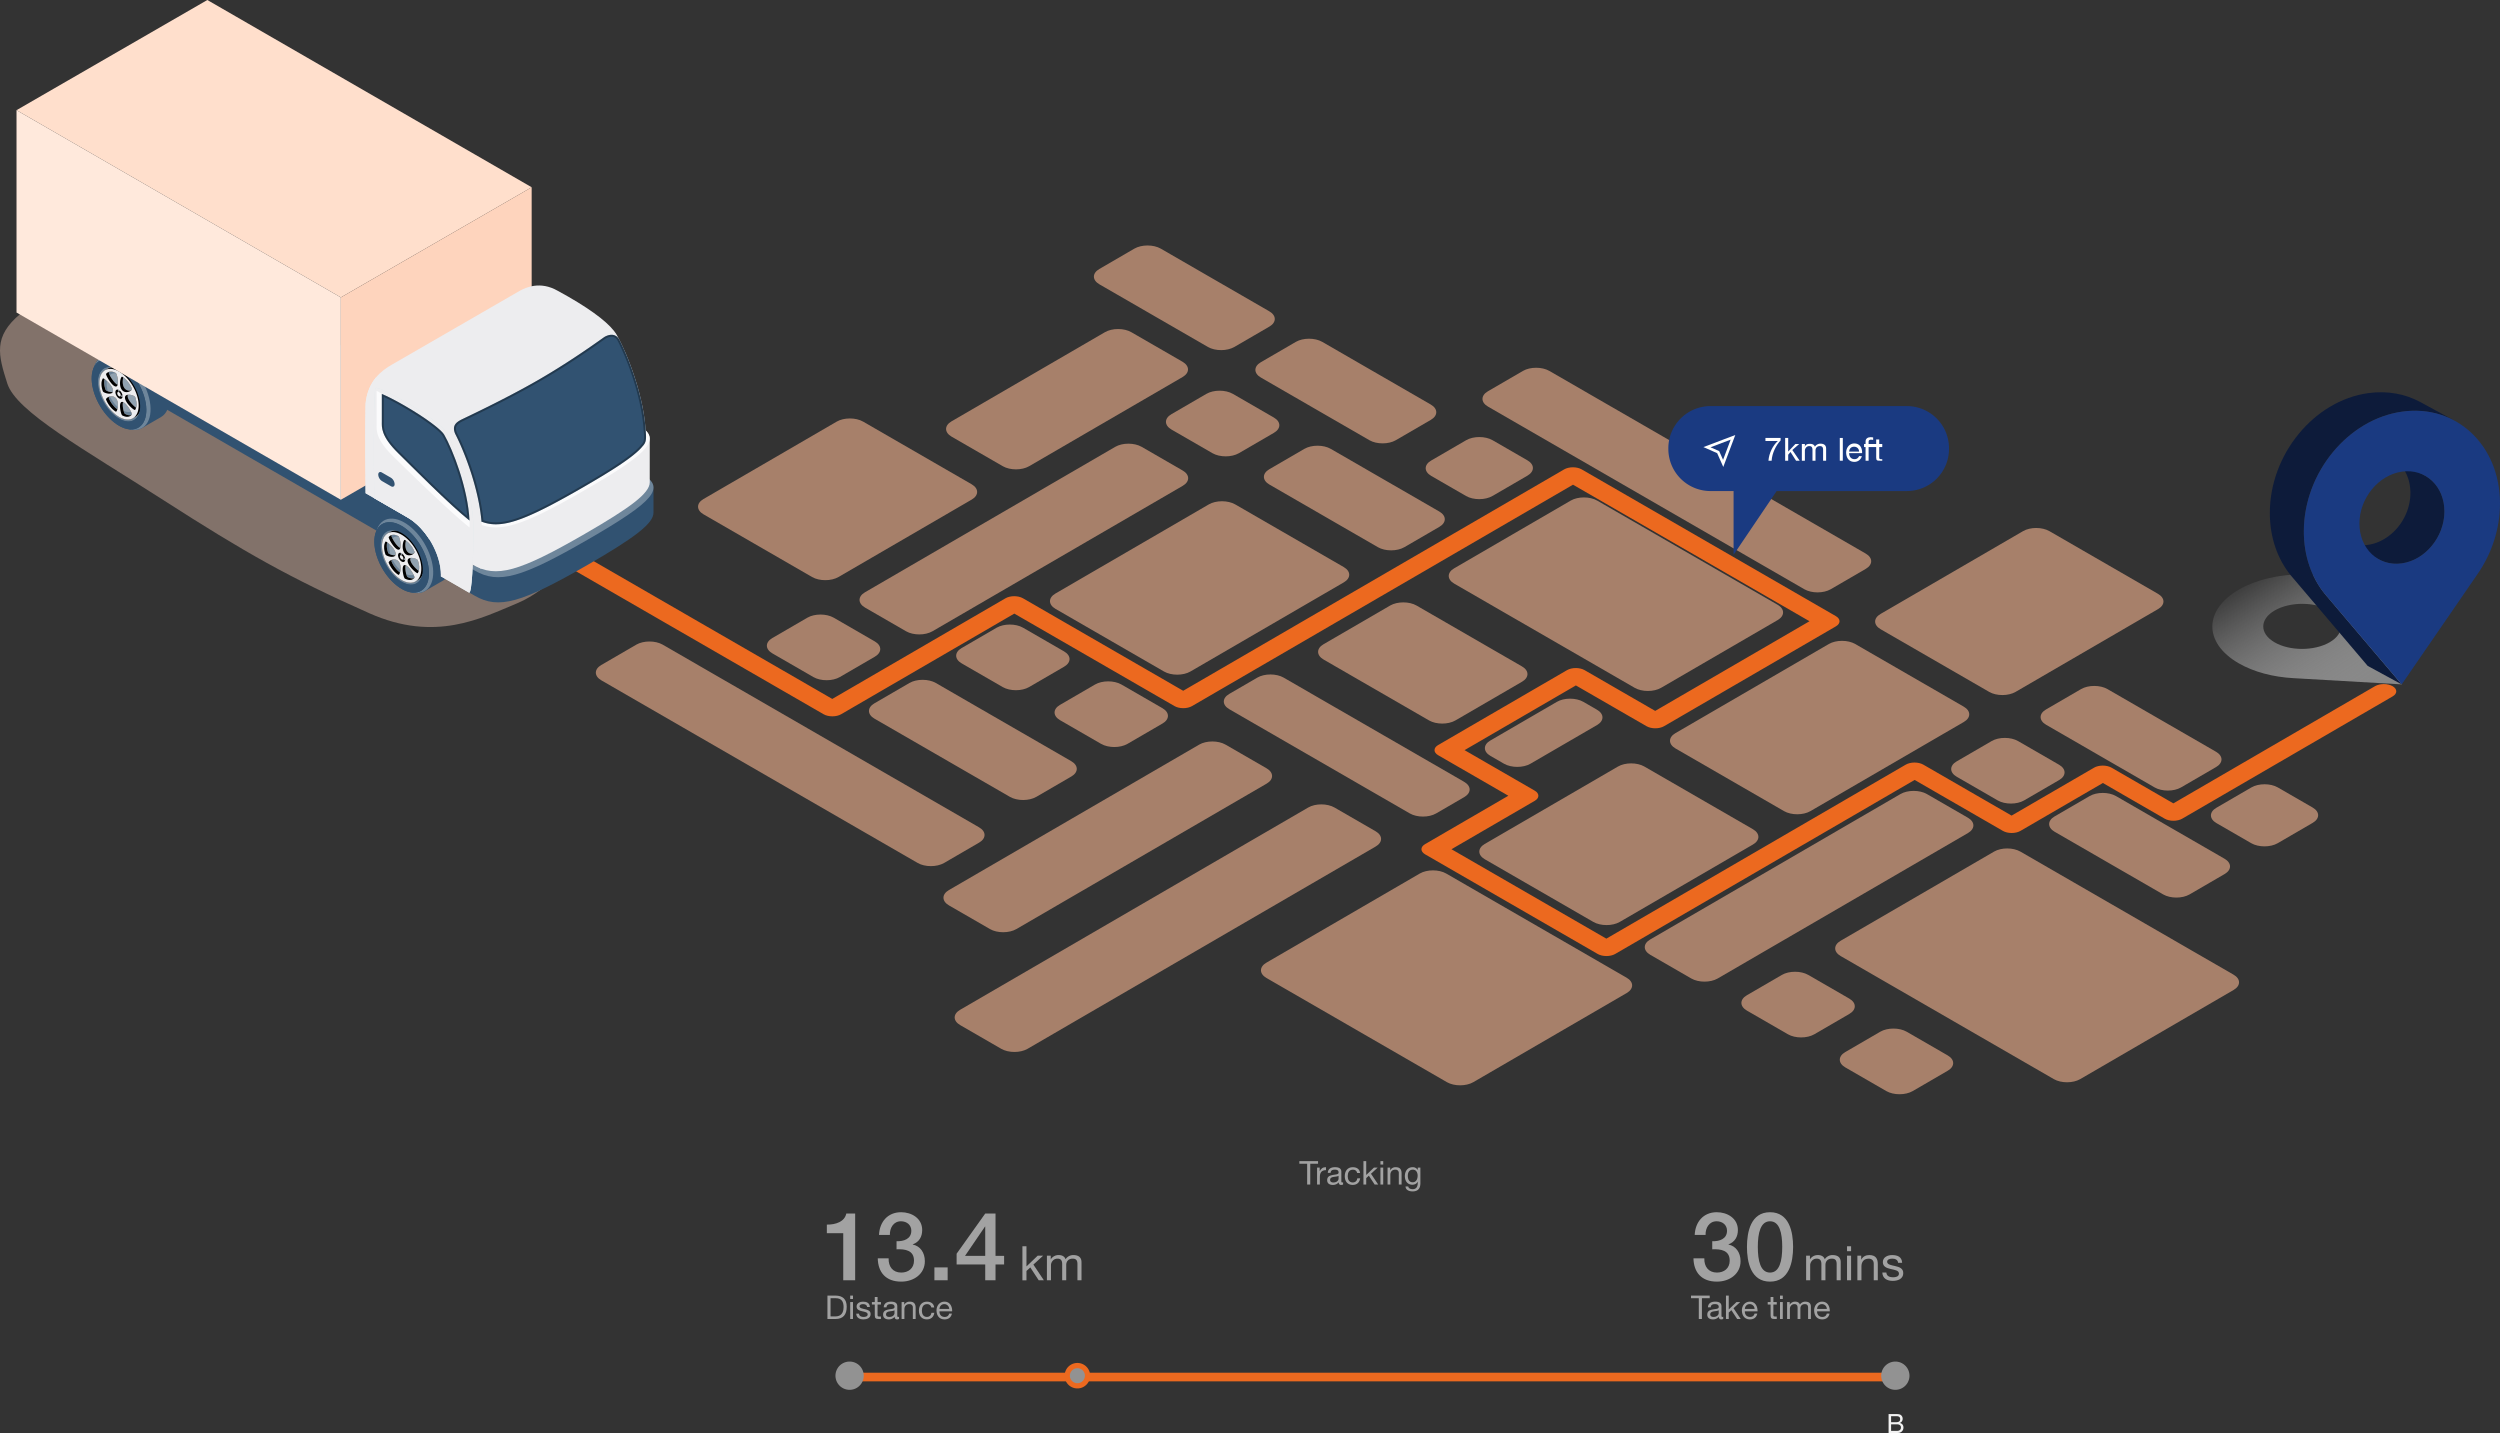 <svg xmlns="http://www.w3.org/2000/svg" xmlns:xlink="http://www.w3.org/1999/xlink" width="4036.913" height="2313.91" viewBox="0 0 4036.913 2313.91">
  <rect x="0" y="0" width="4036.913" height="2313.91" fill="#333333" stroke="none"/>
  <defs>
    <clipPath id="clip-path">
      <path id="Path_5321" data-name="Path 5321" d="M809.745,654.716h0l-.024.014Z" transform="translate(-809.719 -654.716)" fill="#2b64a3"/>
    </clipPath>
    <clipPath id="clip-path-2">
      <path id="Path_5324" data-name="Path 5324" d="M1357.116,666.481l-.022-.007Z" transform="translate(-1357.094 -666.474)" fill="#2b64a3"/>
    </clipPath>
    <clipPath id="clip-path-3">
      <path id="Path_5327" data-name="Path 5327" d="M1179.907,702.066l-.024.015Z" transform="translate(-1179.883 -702.066)" fill="#2b64a3"/>
    </clipPath>
    <clipPath id="clip-path-4">
      <path id="Path_5330" data-name="Path 5330" d="M1724.088,712.66h0l-.026-.012Z" transform="translate(-1724.062 -712.648)" fill="#2b64a3"/>
    </clipPath>
    <clipPath id="clip-path-5">
      <path id="Path_5333" data-name="Path 5333" d="M1712.476,714.652c7.822-4.532,20.522-4.527,28.386.012C1733,710.125,1720.3,710.12,1712.476,714.652Z" transform="translate(-1712.476 -711.257)" fill="#2b64a3"/>
    </clipPath>
    <clipPath id="clip-path-6">
      <path id="Path_5336" data-name="Path 5336" d="M1712.49,712.643l-.025.017Z" transform="translate(-1712.465 -712.643)" fill="#2b64a3"/>
    </clipPath>
    <clipPath id="clip-path-7">
      <path id="Path_5339" data-name="Path 5339" d="M1243.855,739.023h0l.021-.012Z" transform="translate(-1243.855 -739.011)" fill="#2b64a3"/>
    </clipPath>
    <clipPath id="clip-path-8">
      <path id="Path_5342" data-name="Path 5342" d="M1094.961,758.149l.024.012-.024-.012Z" transform="translate(-1094.961 -758.149)" fill="#2b64a3"/>
    </clipPath>
    <clipPath id="clip-path-9">
      <path id="Path_5345" data-name="Path 5345" d="M1403.18,764.36h0l-.024.014Z" transform="translate(-1403.156 -764.36)" fill="#2b64a3"/>
    </clipPath>
    <clipPath id="clip-path-10">
      <path id="Path_5348" data-name="Path 5348" d="M1527.264,766.376l-.024.017.024-.017Z" transform="translate(-1527.24 -766.376)" fill="#2b64a3"/>
    </clipPath>
    <clipPath id="clip-path-11">
      <path id="Path_5351" data-name="Path 5351" d="M1158.61,781.508h0l-.024-.012Z" transform="translate(-1158.586 -781.496)" fill="#2b64a3"/>
    </clipPath>
    <clipPath id="clip-path-12">
      <path id="Path_5355" data-name="Path 5355" d="M1585.4,799.977h0l.024-.012Z" transform="translate(-1585.397 -799.965)" fill="#2b64a3"/>
    </clipPath>
    <clipPath id="clip-path-13">
      <path id="Path_5358" data-name="Path 5358" d="M1478.763,808.04l.022-.017Z" transform="translate(-1478.763 -808.023)" fill="#2b64a3"/>
    </clipPath>
    <clipPath id="clip-path-14">
      <path id="Path_5361" data-name="Path 5361" d="M1086.344,823.468l.022.015Z" transform="translate(-1086.344 -823.468)" fill="#2b64a3"/>
    </clipPath>
    <clipPath id="clip-path-15">
      <path id="Path_5364" data-name="Path 5364" d="M1211.654,889.141h0l.024-.012Z" transform="translate(-1211.654 -889.129)" fill="#2b64a3"/>
    </clipPath>
    <linearGradient id="linear-gradient" x1="0.081" y1="0.179" x2="1" y2="1" gradientUnits="objectBoundingBox">
      <stop offset="0" stop-color="#fff" stop-opacity="0"/>
      <stop offset="1" stop-color="#858585"/>
    </linearGradient>
  </defs>
  <g id="Group_2731" data-name="Group 2731" transform="translate(19393.926 2772.474)">
    <path id="Path_5286" data-name="Path 5286" d="M1722.115,789.04c11.754,6.793,11.82,17.9.142,24.684L1474.509,957.7c-11.681,6.791-30.86,6.791-42.617,0L1256.624,856.508c-11.754-6.783-11.818-17.889-.132-24.684l247.746-143.975c11.681-6.786,30.855-6.786,42.607,0Z" transform="translate(-17945.031 -2420.414)" fill="#f5b48f" opacity="0.6"/>
    <path id="Path_5287" data-name="Path 5287" d="M1469.048,944.223c11.761,6.793,11.822,17.9.142,24.687l-56.63,32.911c-11.681,6.781-30.853,6.781-42.614-.005l-66.26-38.254c-11.752-6.788-11.813-17.893-.137-24.682l56.627-32.906c11.683-6.793,30.86-6.793,42.612-.005Z" transform="translate(-17876.797 -2104.185)" fill="#f5b48f" opacity="0.6"/>
    <path id="Path_5288" data-name="Path 5288" d="M1533.909,981.671c11.754,6.781,11.816,17.891.13,24.679l-56.627,32.911c-11.678,6.784-30.853,6.784-42.6,0l-66.257-38.256c-11.761-6.786-11.825-17.9-.147-24.679l56.627-32.913c11.686-6.786,30.86-6.786,42.622,0Z" transform="translate(-17782.771 -2049.898)" fill="#f5b48f" opacity="0.6"/>
    <path id="Path_5289" data-name="Path 5289" d="M1999.895,1023.4c11.8,6.813,11.865,17.859.137,24.674l-247.748,143.98c-11.73,6.815-30.8,6.815-42.607,0L1365.546,993.37c-11.805-6.815-11.867-17.864-.137-24.679l247.746-143.977c11.732-6.818,30.8-6.818,42.6,0Z" transform="translate(-17787.174 -2222.023)" fill="#f5b48f" opacity="0.6"/>
    <path id="Path_5290" data-name="Path 5290" d="M1839.662,714.667c11.8,6.813,11.871,17.867.144,24.682L1609.756,873.04c-11.727,6.813-30.814,6.815-42.619,0L1391.868,771.848c-11.8-6.815-11.86-17.866-.133-24.684l230.051-133.688c11.727-6.813,30.8-6.813,42.607,0Z" transform="translate(-17749.004 -2528.271)" fill="#f5b48f" opacity="0.6"/>
    <path id="Path_5291" data-name="Path 5291" d="M1775.287,818.76c11.751,6.791,11.813,17.893.139,24.682l-56.634,32.906c-11.678,6.8-30.855,6.8-42.607.01l-175.271-101.2c-11.761-6.786-11.823-17.893-.137-24.684l56.627-32.908c11.678-6.786,30.85-6.786,42.614,0Z" transform="translate(-17590.867 -2377.326)" fill="#f5b48f" opacity="0.6"/>
    <path id="Path_5292" data-name="Path 5292" d="M1607.326,790.082c11.754,6.783,11.816,17.893.14,24.679l-56.629,32.908c-11.678,6.784-30.853,6.784-42.6,0l-66.26-38.253c-11.759-6.791-11.823-17.9-.147-24.684l56.632-32.908c11.675-6.786,30.85-6.786,42.611,0Z" transform="translate(-17676.322 -2327.663)" fill="#f5b48f" opacity="0.6"/>
    <path id="Path_5293" data-name="Path 5293" d="M1752.914,825.009c11.752,6.789,11.816,17.891.137,24.682l-404.185,234.884c-11.678,6.783-30.853,6.783-42.607,0L1240,1046.322c-11.759-6.791-11.825-17.9-.147-24.687l404.19-234.884c11.673-6.789,30.847-6.789,42.609.005Z" transform="translate(-17969.141 -2277.028)" fill="#f5b48f" opacity="0.6"/>
    <path id="Path_5294" data-name="Path 5294" d="M1568.632,1007.387c11.756,6.781,11.823,17.891.142,24.682l-247.75,143.97c-11.673,6.788-30.848,6.788-42.6,0L987.012,1007.8c-11.752-6.786-11.818-17.893-.14-24.682l247.751-143.977c11.676-6.784,30.848-6.784,42.6,0Z" transform="translate(-18335.916 -2201.073)" fill="#f5b48f" opacity="0.6"/>
    <g id="Group_2563" data-name="Group 2563" transform="translate(-18266.727 -2096.761)">
      <g id="Group_2562" data-name="Group 2562" transform="translate(0 0)" opacity="0.6">
        <path id="Path_5295" data-name="Path 5295" d="M1048.9,642.458c11.752,6.786,11.813,17.893.14,24.682L833.854,792.2c-11.678,6.784-30.85,6.784-42.607,0l-175.276-101.2c-11.749-6.783-11.813-17.888-.137-24.679l215.19-125.048c11.676-6.791,30.85-6.791,42.607,0Z" transform="translate(-607.118 -536.174)" fill="#f5b48f"/>
      </g>
    </g>
    <g id="Group_2564" data-name="Group 2564" transform="translate(-18005.957 -2056.038)" opacity="0.6">
      <path id="Path_5296" data-name="Path 5296" d="M1235.33,596.142c11.762,6.791,11.823,17.9.145,24.679L831.29,855.71c-11.676,6.786-30.853,6.786-42.609,0l-66.26-38.256c-11.754-6.786-11.818-17.893-.14-24.677l404.185-234.889c11.681-6.788,30.853-6.788,42.607,0Z" transform="translate(-713.563 -552.797)" fill="#f5b48f"/>
    </g>
    <g id="Group_2565" data-name="Group 2565" transform="translate(-17698.445 -1963.07)" opacity="0.6">
      <path id="Path_5297" data-name="Path 5297" d="M1313.436,697.026c11.754,6.788,11.815,17.9.137,24.679L1065.827,865.682c-11.678,6.786-30.853,6.786-42.607,0L847.947,764.491c-11.757-6.791-11.818-17.9-.142-24.679l247.748-143.975c11.678-6.788,30.855-6.788,42.607,0Z" transform="translate(-839.089 -590.746)" fill="#f5b48f"/>
    </g>
    <g id="Group_2566" data-name="Group 2566" transform="translate(-17849.926 -1763.974)" opacity="0.6">
      <path id="Path_5298" data-name="Path 5298" d="M951.475,715.367c11.752,6.781,11.813,17.889.137,24.677l-56.63,32.911c-11.678,6.783-30.85,6.783-42.6,0L786.111,734.7c-11.754-6.789-11.815-17.9-.14-24.684l56.632-32.9c11.673-6.791,30.848-6.791,42.6-.007Z" transform="translate(-777.255 -672.017)" fill="#f5b48f"/>
    </g>
    <g id="Group_2567" data-name="Group 2567" transform="translate(-18155.596 -1780.112)" opacity="0.6">
      <path id="Path_5299" data-name="Path 5299" d="M826.7,708.779c11.752,6.781,11.813,17.888.135,24.677l-56.63,32.91c-11.676,6.784-30.85,6.784-42.6,0L661.339,728.11c-11.754-6.791-11.818-17.9-.14-24.687l56.63-32.9c11.676-6.791,30.85-6.791,42.6-.007Z" transform="translate(-652.481 -665.428)" fill="#f5b48f"/>
    </g>
    <g id="Group_2568" data-name="Group 2568" transform="translate(-17265.496 -1799.766)" opacity="0.6">
      <path id="Path_5300" data-name="Path 5300" d="M1345.025,760.812c11.754,6.783,11.813,17.888.14,24.677L1237.57,848.015c-11.686,6.791-30.858,6.791-42.612,0l-170.283-98.31c-11.754-6.788-11.82-17.893-.135-24.684l107.6-62.529c11.676-6.783,30.853-6.783,42.6,0Z" transform="translate(-1015.817 -657.406)" fill="#f5b48f"/>
    </g>
    <g id="Group_2569" data-name="Group 2569" transform="translate(-17691.041 -1672.242)" opacity="0.6">
      <path id="Path_5301" data-name="Path 5301" d="M1016.323,752.805c11.756,6.788,11.82,17.894.145,24.679L959.841,810.4c-11.681,6.791-30.855,6.791-42.617,0l-66.255-38.256c-11.754-6.783-11.82-17.886-.14-24.674l56.627-32.911c11.681-6.788,30.853-6.788,42.607,0Z" transform="translate(-842.111 -709.461)" fill="#f5b48f"/>
    </g>
    <g id="Group_2570" data-name="Group 2570" transform="translate(-16996.18 -1644.276)" opacity="0.6">
      <path id="Path_5302" data-name="Path 5302" d="M1306.766,738.722c11.754,6.783,11.815,17.891.137,24.679l-107.6,62.529c-11.683,6.786-30.855,6.786-42.612,0l-22.088-12.756c-11.757-6.786-11.818-17.891-.135-24.684l107.6-62.526c11.678-6.786,30.853-6.786,42.607,0Z" transform="translate(-1125.751 -720.876)" fill="#f5b48f"/>
    </g>
    <g id="Group_2571" data-name="Group 2571" transform="translate(-17990.748 -1674.71)" opacity="0.6">
      <path id="Path_5303" data-name="Path 5303" d="M1046.455,839.828c11.761,6.788,11.825,17.9.147,24.682l-56.632,32.913c-11.673,6.783-30.848,6.783-42.609-.005L728.63,771.133c-11.754-6.788-11.818-17.9-.142-24.679l56.63-32.911c11.681-6.786,30.855-6.786,42.607,0Z" transform="translate(-719.772 -708.454)" fill="#f5b48f"/>
    </g>
    <g id="Group_2572" data-name="Group 2572" transform="translate(-17417.764 -1683.368)" opacity="0.6">
      <path id="Path_5304" data-name="Path 5304" d="M1341.734,878.271c11.8,6.811,11.867,17.866.14,24.684l-45.3,26.323c-11.727,6.813-30.808,6.813-42.609,0L962.556,761.034c-11.8-6.818-11.867-17.864-.14-24.677l45.3-26.328c11.73-6.813,30.8-6.813,42.6,0Z" transform="translate(-953.663 -704.919)" fill="#f5b48f"/>
    </g>
    <g id="Group_2573" data-name="Group 2573" transform="translate(-18431.783 -1736.595)" opacity="0.6">
      <path id="Path_5305" data-name="Path 5305" d="M1158.545,983.221c11.762,6.788,11.823,17.893.145,24.682l-56.63,32.913c-11.678,6.783-30.85,6.783-42.609-.007L548.6,745.87c-11.757-6.786-11.823-17.893-.144-24.679l56.627-32.911c11.681-6.783,30.853-6.783,42.614,0Z" transform="translate(-539.743 -683.192)" fill="#f5b48f"/>
    </g>
    <g id="Group_2574" data-name="Group 2574" transform="translate(-17005.18 -1539.792)" opacity="0.6">
      <path id="Path_5306" data-name="Path 5306" d="M1563.865,869.807c11.762,6.791,11.823,17.9.14,24.682L1348.82,1019.546c-11.681,6.788-30.858,6.788-42.614,0L1130.934,918.35c-11.754-6.783-11.815-17.891-.137-24.677l215.186-125.055c11.683-6.788,30.86-6.788,42.617,0Z" transform="translate(-1122.078 -763.527)" fill="#f5b48f"/>
    </g>
    <g id="Group_2575" data-name="Group 2575" transform="translate(-17870.455 -1575.166)" opacity="0.6">
      <path id="Path_5307" data-name="Path 5307" d="M1290.647,792.439c11.757,6.784,11.82,17.893.14,24.677L886.612,1052c-11.688,6.793-30.86,6.793-42.617.005l-66.265-38.256c-11.754-6.786-11.815-17.893-.13-24.682L1181.779,754.18c11.678-6.791,30.855-6.791,42.607,0Z" transform="translate(-768.876 -749.087)" fill="#f5b48f"/>
    </g>
    <g id="Group_2576" data-name="Group 2576" transform="translate(-17852.357 -1473.584)" opacity="0.6">
      <path id="Path_5308" data-name="Path 5308" d="M1455.919,833.923c11.805,6.818,11.867,17.862.14,24.679L894.026,1185.219c-11.727,6.818-30.8,6.818-42.6,0l-66.257-38.254c-11.808-6.818-11.879-17.866-.147-24.682l562.033-326.62c11.727-6.818,30.809-6.815,42.612,0Z" transform="translate(-776.263 -790.552)" fill="#f5b48f"/>
    </g>
    <path id="Path_5309" data-name="Path 5309" d="M1151.265,528.445c11.752,6.781,11.815,17.9.13,24.682l-56.62,32.906c-11.686,6.791-30.858,6.791-42.614,0l-175.273-101.2c-11.752-6.786-11.815-17.893-.132-24.677l56.625-32.911c11.683-6.788,30.858-6.788,42.612,0Z" transform="translate(-18495.572 -2798.232)" fill="#f5b48f" opacity="0.6"/>
    <path id="Path_5310" data-name="Path 5310" d="M1152.365,530.054c11.808,6.818,11.859,17.866.135,24.682L904.757,698.713c-11.73,6.81-30.809,6.815-42.612,0L779.494,651c-11.8-6.823-11.865-17.876-.137-24.692L1027.1,482.337c11.727-6.813,30.814-6.813,42.617,0Z" transform="translate(-18636.828 -2718.395)" fill="#f5b48f" opacity="0.6"/>
    <path id="Path_5311" data-name="Path 5311" d="M1263.32,660.423c11.754,6.791,11.813,17.9.14,24.682l-56.629,32.908c-11.678,6.786-30.853,6.786-42.607,0L988.95,616.819c-11.757-6.786-11.818-17.893-.142-24.679l56.632-32.911c11.676-6.786,30.85-6.786,42.6,0Z" transform="translate(-18333.109 -2606.888)" fill="#f5b48f" opacity="0.6"/>
    <path id="Path_5312" data-name="Path 5312" d="M1742.974,802.789c11.754,6.784,11.813,17.891.137,24.679l-56.63,32.911c-11.678,6.783-30.853,6.783-42.6,0L1133.026,565.435c-11.757-6.786-11.818-17.891-.14-24.679l56.629-32.908c11.678-6.788,30.853-6.788,42.6,0Z" transform="translate(-18124.227 -2681.383)" fill="#f5b48f" opacity="0.6"/>
    <path id="Path_5313" data-name="Path 5313" d="M1632.946,761.557c11.756,6.788,11.82,17.893.132,24.684L1444.8,895.659c-11.681,6.786-30.853,6.786-42.607,0L1110.78,727.414c-11.754-6.788-11.818-17.891-.139-24.679L1298.927,593.32c11.683-6.791,30.855-6.791,42.612,0Z" transform="translate(-18156.477 -2557.47)" fill="#f5b48f" opacity="0.6"/>
    <g id="Group_2577" data-name="Group 2577" transform="translate(-17366.77 -2225.52)" opacity="0.6">
      <path id="Path_5314" data-name="Path 5314" d="M1257.7,589.9c11.762,6.788,11.823,17.9.137,24.687l-56.622,32.908c-11.683,6.786-30.86,6.786-42.617,0L983.333,546.3c-11.754-6.786-11.815-17.893-.132-24.682l56.622-32.906c11.686-6.793,30.855-6.793,42.612-.005Z" transform="translate(-974.478 -483.615)" fill="#f5b48f"/>
    </g>
    <g id="Group_2578" data-name="Group 2578" transform="translate(-17511.168 -2141.598)" opacity="0.6">
      <path id="Path_5315" data-name="Path 5315" d="M1089.745,561.214c11.761,6.791,11.823,17.9.147,24.682l-56.63,32.908c-11.678,6.786-30.853,6.786-42.612,0l-66.262-38.251c-11.752-6.788-11.813-17.9-.135-24.682l56.627-32.908c11.68-6.786,30.853-6.786,42.607,0Z" transform="translate(-915.535 -517.871)" fill="#f5b48f"/>
    </g>
    <path id="Path_5316" data-name="Path 5316" d="M1250.982,586.016c11.754,6.786,11.818,17.9.135,24.682l-56.622,32.9c-11.686,6.8-30.86,6.8-42.614.007l-56.289-32.5c-11.749-6.791-11.813-17.893-.13-24.682l56.624-32.906c11.685-6.791,30.855-6.791,42.612,0Z" transform="translate(-18178.49 -2615.164)" fill="#f5b48f" opacity="0.6"/>
    <path id="Path_5317" data-name="Path 5317" d="M1768.559,814.883c11.761,6.788,11.823,17.893.144,24.679l-56.627,32.908c-11.686,6.791-30.86,6.791-42.621,0l-56.28-32.489c-11.759-6.793-11.823-17.9-.139-24.689l56.629-32.911c11.678-6.786,30.853-6.786,42.612.01Z" transform="translate(-17428.109 -2283.36)" fill="#f5b48f" opacity="0.6"/>
    <path id="Path_5318" data-name="Path 5318" d="M1780.9,889.288c11.761,6.783,11.823,17.891.14,24.684l-56.627,32.908c-11.678,6.786-30.851,6.786-42.615,0L1506.525,845.686c-11.754-6.788-11.813-17.893-.137-24.679l56.627-32.911c11.683-6.791,30.858-6.791,42.612,0Z" transform="translate(-17582.723 -2275.082)" fill="#f5b48f" opacity="0.6"/>
    <g id="Group_2582" data-name="Group 2582" transform="translate(-17770.396 -1806.356)">
      <g id="Group_2581" data-name="Group 2581" transform="translate(0 0)">
        <path id="Path_5319" data-name="Path 5319" d="M809.745,654.716h0l-.024.014Z" transform="translate(-809.719 -654.716)" fill="#2b64a3"/>
        <g id="Group_2580" data-name="Group 2580" clip-path="url(#clip-path)">
          <g id="Group_2579" data-name="Group 2579" style="isolation: isolate">
            <path id="Path_5320" data-name="Path 5320" d="M809.719,654.73l.024-.014-.024.014Z" transform="translate(-809.719 -654.716)" fill="#2b64a3"/>
          </g>
        </g>
      </g>
    </g>
    <g id="Group_2586" data-name="Group 2586" transform="translate(-16429.438 -1777.552)">
      <g id="Group_2585" data-name="Group 2585" transform="translate(0 0)">
        <path id="Path_5322" data-name="Path 5322" d="M1357.116,666.481l-.022-.007Z" transform="translate(-1357.094 -666.474)" fill="#2b64a3"/>
        <g id="Group_2584" data-name="Group 2584" clip-path="url(#clip-path-2)">
          <g id="Group_2583" data-name="Group 2583" transform="translate(-0.001 -0.001)" style="isolation: isolate">
            <path id="Path_5323" data-name="Path 5323" d="M1357.094,666.474l.022.01-.022-.01Z" transform="translate(-1357.094 -666.474)" fill="#2b64a3"/>
          </g>
        </g>
      </g>
    </g>
    <g id="Group_2590" data-name="Group 2590" transform="translate(-16863.568 -1690.358)">
      <g id="Group_2589" data-name="Group 2589" transform="translate(0 0)">
        <path id="Path_5325" data-name="Path 5325" d="M1179.907,702.066l-.024.015Z" transform="translate(-1179.883 -702.066)" fill="#2b64a3"/>
        <g id="Group_2588" data-name="Group 2588" clip-path="url(#clip-path-3)">
          <g id="Group_2587" data-name="Group 2587" style="isolation: isolate">
            <path id="Path_5326" data-name="Path 5326" d="M1179.883,702.081l.024-.015-.024.015Z" transform="translate(-1179.883 -702.066)" fill="#2b64a3"/>
          </g>
        </g>
      </g>
    </g>
    <g id="Group_2594" data-name="Group 2594" transform="translate(-15530.439 -1664.434)">
      <g id="Group_2593" data-name="Group 2593" transform="translate(0 0)">
        <path id="Path_5328" data-name="Path 5328" d="M1724.088,712.66h0l-.026-.012Z" transform="translate(-1724.062 -712.648)" fill="#2b64a3"/>
        <g id="Group_2592" data-name="Group 2592" clip-path="url(#clip-path-4)">
          <g id="Group_2591" data-name="Group 2591" style="isolation: isolate">
            <path id="Path_5329" data-name="Path 5329" d="M1724.062,712.648l.026.012-.026-.012Z" transform="translate(-1724.062 -712.648)" fill="#2b64a3"/>
          </g>
        </g>
      </g>
    </g>
    <g id="Group_2598" data-name="Group 2598" transform="translate(-15558.824 -1667.843)">
      <g id="Group_2597" data-name="Group 2597" transform="translate(0)">
        <path id="Path_5331" data-name="Path 5331" d="M1712.476,714.652c7.822-4.532,20.522-4.527,28.386.012C1733,710.125,1720.3,710.12,1712.476,714.652Z" transform="translate(-1712.476 -711.257)" fill="#2b64a3"/>
        <g id="Group_2596" data-name="Group 2596" clip-path="url(#clip-path-5)">
          <g id="Group_2595" data-name="Group 2595" style="isolation: isolate">
            <path id="Path_5332" data-name="Path 5332" d="M1712.476,714.652c7.822-4.532,20.522-4.527,28.386.012-7.864-4.54-20.564-4.544-28.386-.012Z" transform="translate(-1712.476 -711.257)" fill="#2b64a3"/>
          </g>
        </g>
      </g>
    </g>
    <g id="Group_2602" data-name="Group 2602" transform="translate(-15558.85 -1664.446)">
      <g id="Group_2601" data-name="Group 2601" transform="translate(0)">
        <path id="Path_5334" data-name="Path 5334" d="M1712.49,712.643l-.025.017Z" transform="translate(-1712.465 -712.643)" fill="#2b64a3"/>
        <g id="Group_2600" data-name="Group 2600" clip-path="url(#clip-path-6)">
          <g id="Group_2599" data-name="Group 2599" transform="translate(0 0.001)" style="isolation: isolate">
            <path id="Path_5335" data-name="Path 5335" d="M1712.465,712.66l.024-.017-.024.017Z" transform="translate(-1712.465 -712.644)" fill="#2b64a3"/>
          </g>
        </g>
      </g>
    </g>
    <g id="Group_2606" data-name="Group 2606" transform="translate(-16706.85 -1599.849)">
      <g id="Group_2605" data-name="Group 2605" transform="translate(0 0)">
        <path id="Path_5337" data-name="Path 5337" d="M1243.855,739.023h0l.021-.012Z" transform="translate(-1243.855 -739.011)" fill="#2b64a3"/>
        <g id="Group_2604" data-name="Group 2604" clip-path="url(#clip-path-7)">
          <g id="Group_2603" data-name="Group 2603" style="isolation: isolate">
            <path id="Path_5338" data-name="Path 5338" d="M1243.877,739.011l-.021.012.021-.012Z" transform="translate(-1243.855 -739.011)" fill="#2b64a3"/>
          </g>
        </g>
      </g>
    </g>
    <g id="Group_2610" data-name="Group 2610" transform="translate(-17071.609 -1552.966)">
      <g id="Group_2609" data-name="Group 2609" transform="translate(0 0)">
        <path id="Path_5340" data-name="Path 5340" d="M1094.961,758.149l.024.012-.024-.012Z" transform="translate(-1094.961 -758.149)" fill="#2b64a3"/>
        <g id="Group_2608" data-name="Group 2608" clip-path="url(#clip-path-8)">
          <g id="Group_2607" data-name="Group 2607" style="isolation: isolate">
            <path id="Path_5341" data-name="Path 5341" d="M1094.985,758.161l-.024-.012.024.012Z" transform="translate(-1094.961 -758.149)" fill="#2b64a3"/>
          </g>
        </g>
      </g>
    </g>
    <g id="Group_2614" data-name="Group 2614" transform="translate(-16316.594 -1537.749)">
      <g id="Group_2613" data-name="Group 2613" transform="translate(0 0)">
        <path id="Path_5343" data-name="Path 5343" d="M1403.18,764.36h0l-.024.014Z" transform="translate(-1403.156 -764.36)" fill="#2b64a3"/>
        <g id="Group_2612" data-name="Group 2612" clip-path="url(#clip-path-9)">
          <g id="Group_2611" data-name="Group 2611" style="isolation: isolate">
            <path id="Path_5344" data-name="Path 5344" d="M1403.156,764.375l.024-.014-.024.014Z" transform="translate(-1403.156 -764.36)" fill="#2b64a3"/>
          </g>
        </g>
      </g>
    </g>
    <g id="Group_2618" data-name="Group 2618" transform="translate(-16012.613 -1532.812)">
      <g id="Group_2617" data-name="Group 2617" transform="translate(0 0)">
        <path id="Path_5346" data-name="Path 5346" d="M1527.264,766.376l-.024.017.024-.017Z" transform="translate(-1527.24 -766.376)" fill="#2b64a3"/>
        <g id="Group_2616" data-name="Group 2616" clip-path="url(#clip-path-10)">
          <g id="Group_2615" data-name="Group 2615" style="isolation: isolate">
            <path id="Path_5347" data-name="Path 5347" d="M1527.24,766.393l.024-.017-.024.017Z" transform="translate(-1527.24 -766.376)" fill="#2b64a3"/>
          </g>
        </g>
      </g>
    </g>
    <g id="Group_2622" data-name="Group 2622" transform="translate(-16915.742 -1495.771)">
      <g id="Group_2621" data-name="Group 2621" transform="translate(0)">
        <path id="Path_5349" data-name="Path 5349" d="M1158.61,781.508h0l-.024-.012Z" transform="translate(-1158.586 -781.496)" fill="#2b64a3"/>
        <g id="Group_2620" data-name="Group 2620" clip-path="url(#clip-path-11)">
          <g id="Group_2619" data-name="Group 2619" style="isolation: isolate">
            <path id="Path_5350" data-name="Path 5350" d="M1158.586,781.5l.024.012-.024-.012Z" transform="translate(-1158.586 -781.496)" fill="#2b64a3"/>
          </g>
        </g>
      </g>
    </g>
    <g id="Group_2623" data-name="Group 2623" transform="translate(-18842.32 -2084.942)">
      <path id="Path_5352" data-name="Path 5352" d="M3684.045,961.506c7.866,4.542,7.91,11.911.088,16.458l-339.768,197.451c-7.817,4.542-20.537,4.542-28.4,0l-99.751-57.592-133.078,77.333c-7.817,4.544-20.534,4.544-28.4,0l-142.495-82.267-483.463,280.96c-7.814,4.539-20.536,4.539-28.405,0l-278.581-160.842c-7.866-4.542-7.913-11.913-.1-16.455l134.494-78.154L2142.9,1072.986c-7.868-4.537-7.91-11.9-.093-16.448L2350.915,935.6c7.817-4.542,20.536-4.542,28.4,0l114,65.816,249.164-144.8-381.9-220.484L1745.467,993.6c-7.82,4.547-20.534,4.552-28.408.005l-258.63-149.315-279.6,162.48c-7.822,4.545-20.539,4.545-28.408,0L378.091,560.861c-7.869-4.542-7.91-11.906-.088-16.451s20.537-4.549,28.405,0l758.078,437.672,279.6-162.483c7.817-4.544,20.537-4.544,28.41,0l258.63,149.313,615.118-357.462c7.825-4.552,20.542-4.552,28.408-.007l410.393,236.942c7.876,4.544,7.908,11.909.086,16.455l-277.477,161.248c-7.815,4.539-20.529,4.544-28.405,0l-114-65.821-179.8,104.489,113.284,65.407c7.868,4.542,7.917,11.9.093,16.45l-134.489,78.158,250.083,144.386,483.461-280.96c7.817-4.537,20.534-4.54,28.408,0l142.495,82.269,133.078-77.333c7.817-4.547,20.534-4.547,28.4,0l99.751,57.59,325.61-189.225C3663.456,956.961,3676.171,956.959,3684.045,961.506Z" transform="translate(-372.163 -540.998)" fill="#ec691f"/>
    </g>
    <g id="Group_2627" data-name="Group 2627" transform="translate(-15870.143 -1450.525)">
      <g id="Group_2626" data-name="Group 2626" transform="translate(0 0)">
        <path id="Path_5353" data-name="Path 5353" d="M1585.4,799.977h0l.024-.012Z" transform="translate(-1585.397 -799.965)" fill="#2b64a3"/>
        <g id="Group_2625" data-name="Group 2625" clip-path="url(#clip-path-12)">
          <g id="Group_2624" data-name="Group 2624" style="isolation: isolate">
            <path id="Path_5354" data-name="Path 5354" d="M1585.421,799.965l-.024.012.024-.012Z" transform="translate(-1585.397 -799.965)" fill="#2b64a3"/>
          </g>
        </g>
      </g>
    </g>
    <g id="Group_2631" data-name="Group 2631" transform="translate(-16131.373 -1430.784)">
      <g id="Group_2630" data-name="Group 2630" transform="translate(0 0)">
        <path id="Path_5356" data-name="Path 5356" d="M1478.763,808.04l.022-.017Z" transform="translate(-1478.763 -808.023)" fill="#2b64a3"/>
        <g id="Group_2629" data-name="Group 2629" clip-path="url(#clip-path-13)">
          <g id="Group_2628" data-name="Group 2628" transform="translate(-0.001 0.001)" style="isolation: isolate">
            <path id="Path_5357" data-name="Path 5357" d="M1478.786,808.023l-.024.017.024-.017Z" transform="translate(-1478.763 -808.023)" fill="#2b64a3"/>
          </g>
        </g>
      </g>
    </g>
    <g id="Group_2635" data-name="Group 2635" transform="translate(-17092.721 -1392.947)">
      <g id="Group_2634" data-name="Group 2634" transform="translate(0 0)">
        <path id="Path_5359" data-name="Path 5359" d="M1086.344,823.468l.022.015Z" transform="translate(-1086.344 -823.468)" fill="#2b64a3"/>
        <g id="Group_2633" data-name="Group 2633" clip-path="url(#clip-path-14)">
          <g id="Group_2632" data-name="Group 2632" transform="translate(-0.001 -0.001)" style="isolation: isolate">
            <path id="Path_5360" data-name="Path 5360" d="M1086.367,823.482l-.024-.014.024.014Z" transform="translate(-1086.343 -823.468)" fill="#2b64a3"/>
          </g>
        </g>
      </g>
    </g>
    <g id="Group_2639" data-name="Group 2639" transform="translate(-16785.734 -1232.091)">
      <g id="Group_2638" data-name="Group 2638" transform="translate(0 0)">
        <path id="Path_5362" data-name="Path 5362" d="M1211.654,889.141h0l.024-.012Z" transform="translate(-1211.654 -889.129)" fill="#2b64a3"/>
        <g id="Group_2637" data-name="Group 2637" clip-path="url(#clip-path-15)">
          <g id="Group_2636" data-name="Group 2636" style="isolation: isolate">
            <path id="Path_5363" data-name="Path 5363" d="M1211.678,889.129l-.024.012.024-.012Z" transform="translate(-1211.654 -889.129)" fill="#2b64a3"/>
          </g>
        </g>
      </g>
    </g>
    <path id="Path_5365" data-name="Path 5365" d="M1134.128,905.095s-48.7,60.324-101.2,82.105c-58.594,24.309-132.368,63.668-238.973,16.374C663.774,945.825,591.926,904.681,462.313,821.5,332.2,738,223.594,678.062,209.135,632.454s-23.408-75.7,21.561-112.728,126.75-91.461,192.326-72.923S868.509,689.7,868.509,689.7Z" transform="translate(-19591.295 -2785.716)" fill="#f8d1bb" opacity="0.4"/>
    <g id="Group_2666" data-name="Group 2666" transform="translate(-15821.482 -1845.029)">
      <g id="Group_2665" data-name="Group 2665" transform="translate(0 0)">
        <path id="Path_5425" data-name="Path 5425" d="M1853.149,663.536c23.881,13.876,37.614,31.406,41.193,49.518.2,1,.348,1.994.493,2.989l16.511,100.584-175.234-10.079c-32.421-1.766-63.962-9.843-88.71-24.224-56.451-32.808-56.152-85.993.667-118.8S1796.7,630.728,1853.149,663.536Zm-58.59,85.123c24.618-14.211,24.748-37.249.289-51.465s-64.241-14.216-88.857,0-24.756,37.257-.289,51.475,64.234,14.211,88.857,0Z" transform="translate(-1605.259 -638.929)" fill="url(#linear-gradient)"/>
      </g>
    </g>
    <path id="Path_5426" data-name="Path 5426" d="M1821.263,591.471,1766.349,561.6c19.18,10.434,31.884,31.779,31.838,58.124-.076,40.9-30.87,78.374-68.766,83.7a58.806,58.806,0,0,1-36.649-6.3q27.453,14.934,54.912,29.868a58.8,58.8,0,0,0,36.651,6.3c37.893-5.326,68.69-42.8,68.766-83.7C1853.147,623.252,1840.44,601.9,1821.263,591.471Z" transform="translate(-17299.867 -2596.075)" fill="#0d1b3a"/>
    <path id="Path_5427" data-name="Path 5427" d="M1886.435,534.891c-24.454-13.3-53.469-18.92-84.6-14.542-87.47,12.293-158.522,98.791-158.7,193.2-.076,39.951,12.563,74.905,33.81,101.039q1.749,2.168,3.586,4.228l120.614,141.973,54.915,29.873L1735.446,848.693q-1.837-2.062-3.584-4.228c-21.247-26.137-33.886-61.088-33.812-101.04.177-94.415,71.225-180.913,158.7-193.2,31.132-4.375,60.147,1.24,84.6,14.54Q1913.893,549.827,1886.435,534.891Z" transform="translate(-17371.824 -2657.999)" fill="#0d1b3a"/>
    <g id="Group_2667" data-name="Group 2667" transform="translate(-15673.775 -2109.239)">
      <path id="Path_5428" data-name="Path 5428" d="M1824.251,532.542c87.47-12.293,158.235,54.273,158.063,148.683-.081,41.389-13.778,81.26-36.522,114.016L1823.565,972.987,1702.949,831.014q-1.837-2.062-3.584-4.229c-21.247-26.137-33.886-61.088-33.812-101.04C1665.73,631.33,1736.779,544.833,1824.251,532.542Zm-.456,245c37.893-5.326,68.69-42.8,68.766-83.7s-30.6-69.751-68.489-64.422-68.675,42.81-68.751,83.712,30.578,69.734,68.474,64.41Z" transform="translate(-1665.553 -531.08)" fill="#1a3a81"/>
    </g>
    <g id="Group_2680" data-name="Group 2680" transform="translate(-17295.789 -897.522)">
      <path id="Path_5437" data-name="Path 5437" d="M1016.051,1089.937h-12.6V1085.7h30.218v4.238h-12.6v33.555h-5.022Z" transform="translate(-1003.452 -1085.699)" fill="#a2a2a2"/>
      <path id="Path_5438" data-name="Path 5438" d="M1015.137,1090.336h4.233v5.767h.105c2.168-4.393,5.186-6.561,10.054-6.4v4.762c-7.249,0-9.895,4.125-9.895,11.058V1117.7h-4.5Z" transform="translate(-986.511 -1079.907)" fill="#a2a2a2"/>
      <path id="Path_5439" data-name="Path 5439" d="M1047.507,1117.588a6.017,6.017,0,0,1-3.224.742c-2.325,0-3.809-1.271-3.809-4.238a12.134,12.134,0,0,1-9.635,4.238c-4.973,0-9.05-2.222-9.05-7.672,0-6.2,4.6-7.519,9.262-8.418,4.973-.951,9.211-.635,9.211-4.02,0-3.917-3.234-4.554-6.085-4.554-3.814,0-6.619,1.163-6.832,5.186h-4.5c.26-6.774,5.507-9.155,11.59-9.155,4.922,0,10.27,1.112,10.27,7.516v14.081c0,2.114,0,3.07,1.433,3.07a3.741,3.741,0,0,0,1.367-.272Zm-7.3-14.025c-1.747,1.271-5.139,1.32-8.155,1.854-2.964.526-5.5,1.585-5.5,4.924,0,2.959,2.538,4.023,5.294,4.023,5.923,0,8.364-3.706,8.364-6.2Z" transform="translate(-976.867 -1079.902)" fill="#a2a2a2"/>
      <path id="Path_5440" data-name="Path 5440" d="M1053.446,1099.116c-.691-3.442-3.065-5.451-6.771-5.451-6.514,0-8.528,5.132-8.528,10.7,0,5.022,2.283,10,8,10,4.341,0,6.933-2.548,7.516-6.673h4.606c-1.007,6.673-5.189,10.639-12.065,10.639-8.368,0-12.812-5.823-12.812-13.969,0-8.207,4.233-14.664,12.916-14.664,6.191,0,11.166,2.913,11.806,9.419Z" transform="translate(-960.052 -1079.902)" fill="#a2a2a2"/>
      <path id="Path_5441" data-name="Path 5441" d="M1045.7,1085.7h4.5v22.389l12.489-11.96h6.034l-10.848,9.948,11.642,17.416H1063.8l-9.363-14.29-4.236,3.915v10.375h-4.5Z" transform="translate(-942.206 -1085.699)" fill="#a2a2a2"/>
      <path id="Path_5442" data-name="Path 5442" d="M1061.4,1091.2h-4.493v-5.5h4.493Zm-4.493,4.927h4.493v27.364h-4.493Z" transform="translate(-925.949 -1085.699)" fill="#a2a2a2"/>
      <path id="Path_5443" data-name="Path 5443" d="M1061.594,1090.331h4.233v4.339h.105a9.537,9.537,0,0,1,8.9-4.973c7.2,0,9.422,4.128,9.422,10v18h-4.5v-18.523a5.156,5.156,0,0,0-5.556-5.507c-5.453,0-8.1,3.653-8.1,8.574V1117.7h-4.5Z" transform="translate(-919.158 -1079.902)" fill="#a2a2a2"/>
      <path id="Path_5444" data-name="Path 5444" d="M1098.084,1115.366c0,8.893-4.072,13.444-12.7,13.444-5.137,0-11.061-2.065-11.328-8.045h4.5c.211,3.285,4.128,4.442,7.092,4.442,5.872,0,8.2-4.229,8.2-10.37v-1.8h-.11c-1.48,3.332-5.078,4.976-8.523,4.976-8.153,0-12.224-6.4-12.224-13.868,0-6.46,3.177-14.449,12.653-14.449a8.917,8.917,0,0,1,8.141,4.549h.064v-3.915h4.229Zm-4.449-11.914c0-4.811-2.112-9.787-7.776-9.787-5.769,0-8.1,4.708-8.1,9.949,0,4.924,1.8,10.431,7.726,10.431S1093.635,1108.59,1093.635,1103.452Z" transform="translate(-902.624 -1079.902)" fill="#a2a2a2"/>
    </g>
    <g id="Group_2682" data-name="Group 2682" transform="translate(-16344.318 -489.086)">
      <path id="Path_5446" data-name="Path 5446" d="M1391.839,1272.421h11.068c2.7,0,6.24,0,8.082,1.11a7.231,7.231,0,0,1,3.591,6.367,7.053,7.053,0,0,1-4.53,6.842v.083c3.763.771,5.811,3.591,5.811,7.354,0,4.491-3.206,8.765-9.275,8.765h-14.748Zm4.059,13.121h8.126c4.61,0,6.5-1.668,6.5-4.873,0-4.233-3-4.833-6.5-4.833H1395.9Zm0,13.976h10.174c3.511,0,5.73-2.139,5.73-5.47,0-3.974-3.2-5.086-6.632-5.086H1395.9Z" transform="translate(-1391.839 -1272.421)" fill="#f2f2f2"/>
    </g>
    <g id="Group_2683" data-name="Group 2683" transform="translate(-18022.027 -555.855)">
      <rect id="Rectangle_95" data-name="Rectangle 95" width="1687.965" height="13.962" transform="translate(0 0)" fill="#ec691f"/>
    </g>
    <g id="Group_2684" data-name="Group 2684" transform="translate(-18044.84 -573.857)">
      <path id="Path_5447" data-name="Path 5447" d="M743.32,1260.628a22.814,22.814,0,1,1-22.81-22.81A22.811,22.811,0,0,1,743.32,1260.628Z" transform="translate(-697.692 -1237.818)" fill="#929292"/>
    </g>
    <g id="Group_2685" data-name="Group 2685" transform="translate(-16356.207 -573.857)">
      <path id="Path_5448" data-name="Path 5448" d="M1432.614,1260.628a22.814,22.814,0,1,1-22.813-22.81A22.812,22.812,0,0,1,1432.614,1260.628Z" transform="translate(-1386.986 -1237.818)" fill="#929292"/>
    </g>
    <g id="Group_2686" data-name="Group 2686" transform="translate(-17674.777 -571.623)">
      <path id="Path_5449" data-name="Path 5449" d="M889.909,1259.306a20.58,20.58,0,1,1-20.576-20.576A20.578,20.578,0,0,1,889.909,1259.306Z" transform="translate(-848.75 -1238.73)" fill="#ec691f"/>
    </g>
    <g id="Group_2687" data-name="Group 2687" transform="translate(-17666.314 -563.164)">
      <path id="Path_5450" data-name="Path 5450" d="M876.448,1254.3a12.122,12.122,0,1,1-12.124-12.117A12.128,12.128,0,0,1,876.448,1254.3Z" transform="translate(-852.205 -1242.183)" fill="#929292"/>
    </g>
    <g id="Group_2688" data-name="Group 2688" transform="translate(-18057.816 -680.396)">
      <path id="Path_5451" data-name="Path 5451" d="M692.4,1194.329h12.962c11.641,0,18.158,5.821,18.158,18,0,12.646-5.561,19.79-18.158,19.79H692.4Zm5.022,33.557h8.364c3.442,0,12.7-.953,12.7-14.87,0-9-3.334-14.452-12.6-14.452h-8.466Z" transform="translate(-692.395 -1194.329)" fill="#a2a2a2"/>
      <path id="Path_5452" data-name="Path 5452" d="M711.9,1199.836h-4.5v-5.507h4.5Zm-4.5,4.929h4.5v27.357h-4.5Z" transform="translate(-670.633 -1194.329)" fill="#a2a2a2"/>
      <path id="Path_5453" data-name="Path 5453" d="M715.882,1217.69c.154,4.03,3.648,5.3,7.354,5.3,2.8,0,6.614-.637,6.614-4.077,0-3.491-4.449-4.076-8.942-5.078-4.451-1-8.946-2.489-8.946-7.727,0-5.5,5.448-7.778,10.213-7.778,6.029,0,10.848,1.9,11.22,8.57h-4.5c-.318-3.494-3.381-4.6-6.348-4.6-2.695,0-5.823.737-5.823,3.493,0,3.224,4.765,3.758,8.949,4.76,4.5,1.012,8.944,2.491,8.944,7.785,0,6.507-6.09,8.623-11.646,8.623-6.137,0-11.325-2.489-11.592-9.267Z" transform="translate(-664.875 -1188.53)" fill="#a2a2a2"/>
      <path id="Path_5454" data-name="Path 5454" d="M730.858,1203.45h5.451v3.966h-5.451v16.989c0,2.065.585,2.43,3.388,2.43h2.063v3.971h-3.435c-4.665,0-6.517-.953-6.517-5.982v-17.408H721.7v-3.966h4.657v-8.214h4.5Z" transform="translate(-649.907 -1193.014)" fill="#a2a2a2"/>
      <path id="Path_5455" data-name="Path 5455" d="M754.809,1226.22a6.046,6.046,0,0,1-3.229.738c-2.327,0-3.809-1.272-3.809-4.238a12.139,12.139,0,0,1-9.638,4.238c-4.966,0-9.045-2.224-9.045-7.67,0-6.2,4.6-7.519,9.26-8.422,4.976-.948,9.206-.632,9.206-4.015,0-3.917-3.224-4.554-6.085-4.554-3.814,0-6.615,1.161-6.83,5.186h-4.5c.262-6.771,5.5-9.152,11.588-9.152,4.929,0,10.267,1.11,10.267,7.506v14.086c0,2.116,0,3.067,1.433,3.067a3.74,3.74,0,0,0,1.377-.269ZM747.5,1212.2c-1.742,1.271-5.135,1.318-8.151,1.847-2.967.534-5.507,1.587-5.507,4.929,0,2.957,2.54,4.018,5.3,4.018,5.921,0,8.356-3.7,8.356-6.191Z" transform="translate(-639.196 -1188.53)" fill="#a2a2a2"/>
      <path id="Path_5456" data-name="Path 5456" d="M741.291,1198.966h4.238v4.331h.1a9.521,9.521,0,0,1,8.888-4.968c7.2,0,9.424,4.128,9.424,10v18h-4.5V1207.8a5.162,5.162,0,0,0-5.559-5.507c-5.456,0-8.1,3.65-8.1,8.569v15.458h-4.5Z" transform="translate(-621.506 -1188.53)" fill="#a2a2a2"/>
      <path id="Path_5457" data-name="Path 5457" d="M772.754,1207.744c-.681-3.442-3.062-5.448-6.771-5.448-6.511,0-8.525,5.13-8.525,10.693,0,5.029,2.276,10,7.994,10,4.336,0,6.933-2.541,7.516-6.666h4.61c-1.014,6.666-5.193,10.635-12.073,10.635-8.363,0-12.81-5.823-12.81-13.969,0-8.2,4.236-14.66,12.92-14.66,6.186,0,11.164,2.906,11.8,9.415Z" transform="translate(-604.972 -1188.53)" fill="#a2a2a2"/>
      <path id="Path_5458" data-name="Path 5458" d="M789.121,1217.641c-1.225,6.034-5.561,9.317-11.7,9.317-8.736,0-12.864-6.031-13.128-14.393,0-8.2,5.4-14.236,12.866-14.236,9.679,0,12.646,9.042,12.379,15.664H769.053c-.157,4.76,2.546,9,8.528,9,3.7,0,6.3-1.8,7.09-5.348Zm-4.346-7.616a7.873,7.873,0,0,0-7.884-7.729c-4.713,0-7.518,3.54-7.839,7.729Z" transform="translate(-588.157 -1188.53)" fill="#a2a2a2"/>
    </g>
    <g id="Group_2689" data-name="Group 2689" transform="translate(-18058.77 -815.027)">
      <path id="Path_5459" data-name="Path 5459" d="M692.006,1158.113c14.775.159,28.79-4.919,31.407-17.859h14.316v107.769H718.483v-76.051H692.006Z" transform="translate(-692.006 -1138.096)" fill="#a2a2a2"/>
      <path id="Path_5460" data-name="Path 5460" d="M755.9,1186.179c11.7.46,23.861-3.689,23.861-16.933,0-9.086-7.08-15.243-16.784-15.243-12.158,0-18.158,10.936-17.852,22.019H727.569c.926-20.941,14.008-36.649,35.716-36.649,16.783,0,34.028,9.711,34.028,28.8,0,10.776-4.927,19.4-15.243,23.089v.311c12.163,2.459,19.549,13.086,19.549,26.94,0,20.324-17.55,32.947-38.183,32.947-24.936,0-37.406-15.086-37.866-37.57h17.545c-.463,13.092,6.624,22.942,20.321,22.942,11.705,0,20.632-6.928,20.632-19.238,0-16.783-14.317-18.942-28.173-18.322Z" transform="translate(-643.345 -1139.373)" fill="#a2a2a2"/>
      <path id="Path_5461" data-name="Path 5461" d="M762.9,1175.762h21.4v20.782H762.9Z" transform="translate(-589.222 -1086.617)" fill="#a2a2a2"/>
      <path id="Path_5462" data-name="Path 5462" d="M854.217,1222.469H840.361v25.554H823.727v-25.554H777.548v-17.4l46.179-64.817h16.634v68.357h13.856Zm-63.126-13.858h32.636v-47.416h-.3Z" transform="translate(-567.987 -1138.096)" fill="#a2a2a2"/>
    </g>
    <g id="Group_2690" data-name="Group 2690" transform="translate(-17742.971 -760.084)">
      <path id="Path_5463" data-name="Path 5463" d="M820.914,1161.8h6.546v32.58l18.177-17.408h8.775l-15.784,14.476,16.943,25.336h-8.317L833.619,1196l-6.159,5.7v15.093h-6.546Z" transform="translate(-820.914 -1161.801)" fill="#a2a2a2"/>
      <path id="Path_5464" data-name="Path 5464" d="M837.066,1168.537h6.164v5.855h.155a14.664,14.664,0,0,1,12.861-6.774c4.846,0,9.319,1.92,10.931,6.774a14.73,14.73,0,0,1,12.479-6.774c7.932,0,13.244,3.307,13.244,11.544v29.187h-6.541v-26.1c0-4.929-1.313-8.856-7.707-8.856-6.315,0-10.392,4-10.392,10.167v24.792h-6.546v-26.1c0-5.164-1.617-8.856-7.472-8.856-7.783,0-10.63,7.158-10.63,10.167v24.792h-6.546Z" transform="translate(-797.497 -1153.366)" fill="#a2a2a2"/>
    </g>
    <g id="Group_2691" data-name="Group 2691" transform="translate(-16663.352 -680.396)">
      <path id="Path_5465" data-name="Path 5465" d="M1274.21,1198.565h-12.6v-4.236h30.226v4.236h-12.6v33.557h-5.029Z" transform="translate(-1261.611 -1194.329)" fill="#a2a2a2"/>
      <path id="Path_5466" data-name="Path 5466" d="M1298.066,1226.22a6.052,6.052,0,0,1-3.229.738c-2.325,0-3.807-1.272-3.807-4.238a12.132,12.132,0,0,1-9.635,4.238c-4.973,0-9.05-2.224-9.05-7.67,0-6.2,4.6-7.519,9.268-8.422,4.966-.948,9.206-.632,9.206-4.015,0-3.917-3.231-4.554-6.088-4.554-3.812,0-6.619,1.161-6.827,5.186h-4.5c.267-6.771,5.5-9.152,11.593-9.152,4.926,0,10.264,1.11,10.264,7.506v14.086c0,2.116,0,3.067,1.433,3.067a3.716,3.716,0,0,0,1.372-.269Zm-7.3-14.025c-1.747,1.271-5.135,1.318-8.153,1.847-2.964.534-5.5,1.587-5.5,4.929,0,2.957,2.538,4.018,5.292,4.018,5.924,0,8.364-3.7,8.364-6.191Z" transform="translate(-1246.047 -1188.53)" fill="#a2a2a2"/>
      <path id="Path_5467" data-name="Path 5467" d="M1284.656,1194.329h4.5v22.389l12.489-11.953h6.034l-10.853,9.946,11.646,17.411h-5.718l-9.368-14.285-4.231,3.907v10.377h-4.5Z" transform="translate(-1228.201 -1194.329)" fill="#a2a2a2"/>
      <path id="Path_5468" data-name="Path 5468" d="M1319.978,1217.641c-1.218,6.034-5.556,9.317-11.7,9.317-8.736,0-12.862-6.031-13.131-14.393,0-8.2,5.4-14.236,12.861-14.236,9.689,0,12.651,9.042,12.389,15.664h-20.485c-.157,4.76,2.545,9,8.528,9,3.7,0,6.3-1.8,7.094-5.348Zm-4.341-7.616a7.874,7.874,0,0,0-7.886-7.729c-4.708,0-7.519,3.54-7.834,7.729Z" transform="translate(-1212.983 -1188.53)" fill="#a2a2a2"/>
      <path id="Path_5469" data-name="Path 5469" d="M1321.331,1203.45h5.451v3.966h-5.451v16.989c0,2.065.583,2.43,3.388,2.43h2.063v3.971h-3.442c-4.655,0-6.507-.953-6.507-5.982v-17.408h-4.662v-3.966h4.662v-8.214h4.5Z" transform="translate(-1188.309 -1193.014)" fill="#a2a2a2"/>
      <path id="Path_5470" data-name="Path 5470" d="M1324.769,1199.836h-4.5v-5.507h4.5Zm-4.5,4.929h4.5v27.357h-4.5Z" transform="translate(-1176.566 -1194.329)" fill="#a2a2a2"/>
      <path id="Path_5471" data-name="Path 5471" d="M1324.959,1198.966h4.229v4.015h.105a10.1,10.1,0,0,1,8.841-4.652c3.336,0,6.4,1.318,7.518,4.652a10.116,10.116,0,0,1,8.57-4.652c5.456,0,9.106,2.273,9.106,7.932v20.061h-4.493v-17.945c0-3.381-.9-6.083-5.3-6.083-4.341,0-7.144,2.749-7.144,6.984v17.043h-4.5v-17.945c0-3.543-1.112-6.083-5.13-6.083-5.343,0-7.308,4.922-7.308,6.984v17.043h-4.5Z" transform="translate(-1169.769 -1188.53)" fill="#a2a2a2"/>
      <path id="Path_5472" data-name="Path 5472" d="M1367.6,1217.641c-1.22,6.034-5.559,9.317-11.7,9.317-8.738,0-12.861-6.031-13.126-14.393,0-8.2,5.394-14.236,12.861-14.236,9.682,0,12.648,9.042,12.379,15.664h-20.483c-.159,4.76,2.545,9,8.525,9,3.7,0,6.3-1.8,7.092-5.348Zm-4.344-7.616a7.872,7.872,0,0,0-7.886-7.729c-4.709,0-7.516,3.54-7.837,7.729Z" transform="translate(-1143.936 -1188.53)" fill="#a2a2a2"/>
    </g>
    <g id="Group_2692" data-name="Group 2692" transform="translate(-16659.387 -815.027)">
      <path id="Path_5473" data-name="Path 5473" d="M1293.558,1186.179c11.7.46,23.863-3.689,23.863-16.933,0-9.086-7.077-15.243-16.781-15.243-12.158,0-18.168,10.936-17.857,22.019h-17.548c.921-20.941,14.008-36.649,35.713-36.649,16.781,0,34.023,9.711,34.023,28.8,0,10.776-4.919,19.4-15.238,23.089v.311c12.161,2.459,19.552,13.086,19.552,26.94,0,20.324-17.555,32.947-38.183,32.947-24.936,0-37.416-15.086-37.874-37.57h17.553c-.463,13.092,6.624,22.942,20.321,22.942,11.7,0,20.627-6.928,20.627-19.238,0-16.783-14.314-18.942-28.173-18.322Z" transform="translate(-1263.229 -1139.373)" fill="#a2a2a2"/>
      <path id="Path_5474" data-name="Path 5474" d="M1373.006,1195.422c0,24.476-6.311,56.037-37.259,56.037s-37.259-31.561-37.259-56.037,6.311-56.049,37.259-56.049S1373.006,1170.946,1373.006,1195.422Zm-17.55,0c0-22.482-4.314-41.419-19.708-41.419s-19.709,18.937-19.709,41.419,4.312,41.409,19.709,41.409S1355.455,1217.9,1355.455,1195.422Z" transform="translate(-1212.11 -1139.373)" fill="#a2a2a2"/>
    </g>
    <g id="Group_2693" data-name="Group 2693" transform="translate(-16477.453 -760.084)">
      <path id="Path_5475" data-name="Path 5475" d="M1337.494,1168.537h6.161v5.855h.154a14.658,14.658,0,0,1,12.862-6.774c4.851,0,9.317,1.92,10.936,6.774a14.723,14.723,0,0,1,12.477-6.774c7.927,0,13.244,3.307,13.244,11.544v29.187h-6.546v-26.1c0-4.929-1.308-8.856-7.7-8.856-6.313,0-10.395,4-10.395,10.167v24.792h-6.546v-26.1c0-5.164-1.614-8.856-7.467-8.856-7.785,0-10.632,7.158-10.632,10.167v24.792h-6.546Z" transform="translate(-1337.494 -1153.366)" fill="#a2a2a2"/>
      <path id="Path_5476" data-name="Path 5476" d="M1371,1169.812h-6.546V1161.8H1371Zm-6.546,7.161H1371v39.812h-6.546Z" transform="translate(-1298.403 -1161.801)" fill="#a2a2a2"/>
      <path id="Path_5477" data-name="Path 5477" d="M1371.277,1168.537h6.159v6.313h.154c2.776-4.929,7.239-7.232,12.943-7.232,10.468,0,13.7,6,13.7,14.549v26.181H1397.7V1181.4c0-4.85-3.082-8.008-8.092-8.008-7.933,0-11.782,5.311-11.782,12.469v22.489h-6.546Z" transform="translate(-1288.515 -1153.366)" fill="#a2a2a2"/>
      <path id="Path_5478" data-name="Path 5478" d="M1394.259,1195.8c.23,5.847,5.311,7.695,10.7,7.695,4.079,0,9.628-.919,9.628-5.923,0-5.091-6.47-5.931-13.021-7.394-6.463-1.47-13.013-3.626-13.013-11.245,0-8.011,7.932-11.318,14.865-11.318,8.78,0,15.784,2.766,16.325,12.472H1413.2c-.458-5.079-4.931-6.7-9.238-6.7-3.93,0-8.474,1.075-8.474,5.078,0,4.7,6.93,5.473,13.016,6.933,6.544,1.462,13.019,3.616,13.019,11.32,0,9.473-8.861,12.555-16.948,12.555-8.935,0-16.475-3.619-16.862-13.474Z" transform="translate(-1264.687 -1153.366)" fill="#a2a2a2"/>
    </g>
    <path id="Path_5479" data-name="Path 5479" d="M1631.793,528.023H1314.769a68.1,68.1,0,0,0-68.095,68.095v1a68.094,68.094,0,0,0,68.095,68.095h37.247V768.1l69.54-102.892h210.237a68.094,68.094,0,0,0,68.094-68.095v-1A68.1,68.1,0,0,0,1631.793,528.023Z" transform="translate(-17946.617 -2644.752)" fill="#1a3a81"/>
    <g id="Group_2695" data-name="Group 2695" transform="translate(-16643.324 -2070.05)">
      <g id="Group_2694" data-name="Group 2694" transform="translate(0 0)">
        <rect id="Rectangle_96" data-name="Rectangle 96" width="4.9" height="36.747" transform="translate(220.207 4.768)" fill="#fff"/>
        <path id="Path_5480" data-name="Path 5480" d="M1377.27,582.385a12.2,12.2,0,0,0,11.935-9.226h-4.539a7.508,7.508,0,0,1-7.234,4.868c-6.1,0-8.854-4.868-8.7-9.767h20.9c.272-7.349-2.754-15.608-12.639-15.608-7.611,0-13.121,6.531-13.121,14.9C1364.149,576.087,1368.358,582.385,1377.27,582.385Zm-.541-24.456c4.542,0,7.832,2.981,8.048,7.881h-16.041C1369.061,560.91,1371.925,557.929,1376.729,557.929Z" transform="translate(-1133.373 -538.994)" fill="#fff"/>
        <path id="Path_5481" data-name="Path 5481" d="M1378.124,586.535h4.9V564.487h12.249v16.894c0,5.132,1.7,5.154,6.45,5.154h3.348v-2.45h-1.947c-2.861,0-2.952-1.031-2.952-3.136V564.487h4.9v-4.9h-4.9v-7.349h-4.9v7.349h-12.249v-3.912c0-2.428,1.916-3.133,4.133-3.133.809,0,.767.11,3.217.382v-4c-2.45-.27-2.883-.431-3.748-.431-5.025,0-8.5,2.374-8.5,6.911v4.182h-2.45v4.9h2.45Z" transform="translate(-1116.27 -545.021)" fill="#fff"/>
        <path id="Path_5482" data-name="Path 5482" d="M1315.544,585.77h5.132c.7-12.249,7.146-25.084,14.5-32.746v-4h-24.5v4.9h19.993C1322.622,561.272,1316.406,573.521,1315.544,585.77Z" transform="translate(-1210.507 -544.256)" fill="#fff"/>
        <path id="Path_5483" data-name="Path 5483" d="M1328.573,576.134l3.727-4.471,8.967,14.108h5.833l-11.883-17.283,11.072-9.665h-6.156L1328.573,571V549.023h-4.9V585.77h4.9Z" transform="translate(-1191.659 -544.255)" fill="#fff"/>
        <path id="Path_5484" data-name="Path 5484" d="M1339.573,563.864c0-2.1,1.773-7.127,7.234-7.127,4.1,0,5.015,2.594,5.015,6.213v17.357h4.9V563.864c0-4.317,2.641-7.127,7.07-7.127,4.481,0,5.179,2.756,5.179,6.213v17.357h4.9v-19.52c0-5.779-3.775-8-9.336-8a10.5,10.5,0,0,0-8.8,4.856c-1.134-3.405-4.267-4.549-7.67-4.549-3.528,0-6.448.27-8.494,4.118v1.044h-.527c.164-.392.351-.711.527-1.044v-3.856h-4.9v26.948h4.9Z" transform="translate(-1175.711 -538.793)" fill="#fff"/>
        <path id="Path_5485" data-name="Path 5485" d="M1301.878,598.684l19.39-51.607L1269.786,566.6l22.188,9.785Zm11.923-44.111L1301.538,587.2l-6.276-14.121-13.991-6.169Z" transform="translate(-1269.786 -547.077)" fill="#fff"/>
        <path id="Path_5486" data-name="Path 5486" d="M1336.985,555.641V554.6c-.176.333-.363.652-.527,1.044Z" transform="translate(-1173.123 -536.175)" fill="#fff"/>
      </g>
    </g>
    <g id="Group_2704" data-name="Group 2704" transform="translate(-19367.254 -2772.474)">
      <path id="Path_5514" data-name="Path 5514" d="M1161.307,981.157v-15.71h0c0-2.906,1.9-5.825,5.744-8.024L1355.529,848.6c7.685-4.435,20.155-4.428,27.857.019l406.1,234.479c3.827,2.189,5.728,5.079,5.745,7.96h.036v.063s-.016,0,0,.01V1107.2h0c0,2.9-1.921,5.824-5.781,8.033l-188.457,108.822c-7.685,4.431-20.155,4.431-27.838,0L1167.07,989.585c-4.016-2.316-5.885-5.4-5.713-8.427Z" transform="translate(-961.653 -349.711)" fill="#315271"/>
      <g id="Group_2699" data-name="Group 2699" transform="translate(121.341 556.274)">
        <path id="Path_5515" data-name="Path 5515" d="M1167.99,1037.986l-.056-.07a23.143,23.143,0,0,1-9.6,3.018c-22.265,1.974-50.77-23.3-63.655-56.434-10.762-27.767-7.11-52.2,7.49-60.566l-.052-.053,30.579-17.663.034.08a23,23,0,0,1,9.592-3.016c22.3-1.972,50.806,23.292,63.676,56.439,10.772,27.76,7.125,52.192-7.459,60.533l.05.067Z" transform="translate(-1086.532 -903.173)" fill="#315271"/>
        <path id="Path_5516" data-name="Path 5516" d="M1132.722,906.3l-.034-.08-30.579,17.664.052.053a23.2,23.2,0,0,0-7.405,6.8c-4.555,6.479-6.479,15.307-6.181,25.217l78.763-45.457C1154.573,902.637,1141.946,900.933,1132.722,906.3Z" transform="translate(-1086.528 -903.172)" opacity="0.3" style="mix-blend-mode: overlay;isolation: isolate"/>
        <path id="Path_5517" data-name="Path 5517" d="M1094.677,983.682c-12.84-33.127-5.205-61.585,17.078-63.563,22.3-1.981,50.786,23.283,63.658,56.429,12.871,33.13,5.222,61.6-17.082,63.567C1136.067,1042.09,1107.562,1016.819,1094.677,983.682Z" transform="translate(-1086.533 -902.355)" fill="#315271"/>
        <path id="Path_5518" data-name="Path 5518" d="M1094.677,983.682c-12.84-33.127-5.205-61.585,17.078-63.563,22.3-1.981,50.786,23.283,63.658,56.429,12.871,33.13,5.222,61.6-17.082,63.567C1136.067,1042.09,1107.562,1016.819,1094.677,983.682Z" transform="translate(-1086.533 -902.355)" fill="#fff" opacity="0.3" style="mix-blend-mode: overlay;isolation: isolate"/>
        <path id="Path_5519" data-name="Path 5519" d="M1092.544,985.763c-12.19-31.393-4.96-58.343,16.138-60.218,21.134-1.872,48.116,22.061,60.337,53.446,12.176,31.387,4.948,58.333-16.169,60.227C1131.733,1041.094,1104.734,1017.145,1092.544,985.763Z" transform="translate(-1086.621 -902.091)" fill="#315271"/>
        <path id="Path_5520" data-name="Path 5520" d="M1113.229,937.822c16.332-1.455,37.222,17.057,46.648,41.339s3.826,45.111-12.486,46.571c-16.363,1.441-37.233-17.054-46.647-41.331C1091.313,960.111,1096.883,939.277,1113.229,937.822Z" transform="translate(-1086.158 -901.493)" fill="#ededef" opacity="0.3"/>
        <path id="Path_5521" data-name="Path 5521" d="M1121.878,947.534c11.617-1.02,26.443,12.136,33.166,29.405,6.689,17.233,2.706,32.043-8.888,33.084s-26.475-12.131-33.167-29.376C1106.319,963.375,1110.263,948.566,1121.878,947.534Z" transform="translate(-1085.498 -901.021)" fill="#ededef" opacity="0.3"/>
        <path id="Path_5522" data-name="Path 5522" d="M1154.128,1019.673c.173-.117.345-.185.558-.315.174-.107.348-.193.524-.3.155-.111.365-.189.558-.339a4.717,4.717,0,0,0,.539-.289c.16-.1.368-.208.526-.315.173-.12.42-.224.578-.328,9.572-5.906,11.876-22.32,4.644-41.008-8.787-22.551-28.188-39.749-43.347-38.413a15.723,15.723,0,0,0-7.526,2.629,2.178,2.178,0,0,0-.525.315c-.176.1-.387.174-.577.295-.157.116-.365.21-.524.333-.172.1-.384.183-.556.287a5.255,5.255,0,0,1-.544.322c-.174.115-.382.211-.538.324-.192.111-.388.2-.561.309-9.554,5.915-11.878,22.368-4.645,41,8.768,22.533,28.171,39.771,43.345,38.405a15.787,15.787,0,0,0,7.511-2.6A4.5,4.5,0,0,0,1154.128,1019.673Zm3.663-16.148c-4.711-3.309-13.6-12.529-13.6-18.739a4.36,4.36,0,0,1,.507-2.112c4.595-.517,10.915,1.895,11.6,3.792,2.584,7.411,2.165,11.6,2.165,11.6A16.488,16.488,0,0,1,1157.791,1003.524Zm-50.872-46.1c4.736,3.291,13.622,12.547,13.622,18.748a4.379,4.379,0,0,1-.489,2.1c-4.594.5-10.9-1.9-11.577-3.825-2.619-7.376-2.185-11.552-2.185-11.552A16.7,16.7,0,0,1,1106.919,957.419Zm43.086,17.953a9.511,9.511,0,0,1-10.621-3.014c-3.964-4.886-3.6-12.929-2.216-17.621a33.654,33.654,0,0,1,7.16,6.915,41.138,41.138,0,0,1,6.636,11.171C1151.3,973.533,1150.858,974.447,1150.005,975.372Zm-21.044-.8a7.512,7.512,0,0,1,2.846,1.723c-.019.031-.052.1-.089.1a1.193,1.193,0,0,0-.541.333,1.055,1.055,0,0,0-.541.3,1.639,1.639,0,0,0-.542.311,1.364,1.364,0,0,0-.541.305,1.285,1.285,0,0,0-.527.264A7.476,7.476,0,0,1,1128.961,974.568Zm6.86,11.851a8.028,8.028,0,0,1-2.882-1.718c.037-.063.073-.079.109-.133a1.246,1.246,0,0,0,.524-.29,1.508,1.508,0,0,0,.558-.338,1.332,1.332,0,0,0,.541-.3,1.479,1.479,0,0,0,.542-.309,1.836,1.836,0,0,0,.525-.246A8.364,8.364,0,0,1,1135.821,986.419Zm-21.111-.863c3.388-1.032,7.631-.761,10.652,3.019,3.946,4.881,3.579,12.914,2.2,17.613a32.99,32.99,0,0,1-7.129-6.9,41.239,41.239,0,0,1-6.653-11.175C1113.452,987.4,1113.869,986.465,1114.71,985.556Zm-.945-39.254c.263-.312.543-.531.751-.793a6.718,6.718,0,0,1,1.534-.164s3.129-.861,8.823,2.1c1.85.952,4.821,13.325,3.141,19C1121.745,964.045,1112.612,947.709,1113.765,946.3Zm37.216,68.349c-.261.295-.525.515-.767.778a6.83,6.83,0,0,1-1.519.154s-3.125.894-8.838-2.093c-1.835-.961-4.786-13.3-3.145-19.019C1142.985,996.9,1152.136,1013.22,1150.981,1014.651Z" transform="translate(-1086.046 -901.467)" fill="#ededef"/>
        <path id="Path_5523" data-name="Path 5523" d="M1154.128,1019.673c.173-.117.345-.185.558-.315.174-.107.348-.193.524-.3.155-.111.365-.189.558-.339a4.717,4.717,0,0,0,.539-.289c.16-.1.368-.208.526-.315.173-.12.42-.224.578-.328,9.572-5.906,11.876-22.32,4.644-41.008-8.787-22.551-28.188-39.749-43.347-38.413a15.723,15.723,0,0,0-7.526,2.629,2.178,2.178,0,0,0-.525.315c-.176.1-.387.174-.577.295-.157.116-.365.21-.524.333-.172.1-.384.183-.556.287a5.255,5.255,0,0,1-.544.322c-.174.115-.382.211-.538.324-.192.111-.388.2-.561.309-9.554,5.915-11.878,22.368-4.645,41,8.768,22.533,28.171,39.771,43.345,38.405a15.787,15.787,0,0,0,7.511-2.6A4.5,4.5,0,0,0,1154.128,1019.673Zm3.663-16.148c-4.711-3.309-13.6-12.529-13.6-18.739a4.36,4.36,0,0,1,.507-2.112c4.595-.517,10.915,1.895,11.6,3.792,2.584,7.411,2.165,11.6,2.165,11.6A16.488,16.488,0,0,1,1157.791,1003.524Zm-50.872-46.1c4.736,3.291,13.622,12.547,13.622,18.748a4.379,4.379,0,0,1-.489,2.1c-4.594.5-10.9-1.9-11.577-3.825-2.619-7.376-2.185-11.552-2.185-11.552A16.7,16.7,0,0,1,1106.919,957.419Zm43.086,17.953a9.511,9.511,0,0,1-10.621-3.014c-3.964-4.886-3.6-12.929-2.216-17.621a33.654,33.654,0,0,1,7.16,6.915,41.138,41.138,0,0,1,6.636,11.171C1151.3,973.533,1150.858,974.447,1150.005,975.372Zm-21.044-.8a7.512,7.512,0,0,1,2.846,1.723c-.019.031-.052.1-.089.1a1.193,1.193,0,0,0-.541.333,1.055,1.055,0,0,0-.541.3,1.639,1.639,0,0,0-.542.311,1.364,1.364,0,0,0-.541.305,1.285,1.285,0,0,0-.527.264A7.476,7.476,0,0,1,1128.961,974.568Zm6.86,11.851a8.028,8.028,0,0,1-2.882-1.718c.037-.063.073-.079.109-.133a1.246,1.246,0,0,0,.524-.29,1.508,1.508,0,0,0,.558-.338,1.332,1.332,0,0,0,.541-.3,1.479,1.479,0,0,0,.542-.309,1.836,1.836,0,0,0,.525-.246A8.364,8.364,0,0,1,1135.821,986.419Zm-21.111-.863c3.388-1.032,7.631-.761,10.652,3.019,3.946,4.881,3.579,12.914,2.2,17.613a32.99,32.99,0,0,1-7.129-6.9,41.239,41.239,0,0,1-6.653-11.175C1113.452,987.4,1113.869,986.465,1114.71,985.556Zm-.945-39.254c.263-.312.543-.531.751-.793a6.718,6.718,0,0,1,1.534-.164s3.129-.861,8.823,2.1c1.85.952,4.821,13.325,3.141,19C1121.745,964.045,1112.612,947.709,1113.765,946.3Zm37.216,68.349c-.261.295-.525.515-.767.778a6.83,6.83,0,0,1-1.519.154s-3.125.894-8.838-2.093c-1.835-.961-4.786-13.3-3.145-19.019C1142.985,996.9,1152.136,1013.22,1150.981,1014.651Z" transform="translate(-1086.046 -901.467)" style="mix-blend-mode: overlay;isolation: isolate"/>
        <path id="Path_5524" data-name="Path 5524" d="M1102.712,984.063c8.768,22.533,28.171,39.771,43.345,38.406,15.193-1.326,20.365-20.692,11.634-43.258-8.768-22.552-28.19-39.765-43.347-38.422C1099.147,942.135,1093.944,961.511,1102.712,984.063Zm17.83-8.013c-.017,8.165-15.387,3.851-16.45.8-2.6-7.405-2.184-11.571-2.184-11.571a16.633,16.633,0,0,1,2.2-9.063C1105.154,954.438,1120.524,967.876,1120.541,976.05Zm4.838-6.835c-6.147.53-17.272-18.971-15.981-20.5,3.11-3.756,6.653-3.483,6.653-3.483s3.129-.861,8.823,2.1C1127.267,948.558,1131.511,968.662,1125.379,969.215Zm1.939,4.973c2.757-.237,6.3,2.893,7.858,7.013,1.625,4.114.645,7.613-2.093,7.859-2.76.271-6.307-2.89-7.895-6.969C1123.6,977.954,1124.541,974.426,1127.318,974.189Zm23.647-1.483c1.293,3.03-9.832,9.693-15.943,2.052-6.151-7.6-1.906-22.825.452-21.3a33.714,33.714,0,0,1,8.854,8.076A41.133,41.133,0,0,1,1150.965,972.705Zm-11.141,14.485c0-8.208,15.387-3.874,16.467-.843,2.583,7.411,2.165,11.6,2.165,11.6a16.616,16.616,0,0,1-2.179,9.026C1155.211,1008.8,1139.824,995.349,1139.824,987.19ZM1135,994.036c6.131-.556,17.255,18.915,15.979,20.5-3.125,3.731-6.653,3.485-6.653,3.485s-3.127.812-8.854-2.132C1133.133,1014.663,1128.889,994.564,1135,994.036Zm-18.951,7.668a42.047,42.047,0,0,1-6.653-11.179c-1.31-3.045,9.85-9.658,15.964-2.069,6.111,7.641,1.866,22.8-.488,21.3A33.553,33.553,0,0,1,1116.051,1001.7Zm11.721-19.864c-.766-1.982-.315-3.686,1.013-3.819,1.343-.121,3.071,1.417,3.822,3.4.788,1.981.314,3.712-.991,3.833C1130.251,985.349,1128.54,983.839,1127.772,981.84Z" transform="translate(-1086.047 -901.349)" fill="#ededef"/>
        <path id="Path_5525" data-name="Path 5525" d="M1169.019,978.991c-12.22-31.385-39.2-55.318-60.337-53.446-21.1,1.875-28.327,28.826-16.138,60.218s39.189,55.332,60.305,53.456C1173.967,1037.324,1181.2,1010.378,1169.019,978.991Zm-21.165,47.339c-16.363,1.441-37.233-17.054-46.646-41.331-9.432-24.29-3.862-45.125,12.485-46.579,16.331-1.455,37.221,17.056,46.648,41.339S1164.167,1024.871,1147.854,1026.33Z" transform="translate(-1086.622 -902.091)" fill="#315271"/>
      </g>
      <path id="Path_5526" data-name="Path 5526" d="M1494.609,852.93,970.9,550.577l308.126-177.9,523.723,302.362Z" transform="translate(-970.903 -372.673)" fill="#ffdfcc"/>
      <path id="Path_5528" data-name="Path 5528" d="M1778.487,661.026V987.777l-308.143,177.88V838.921Z" transform="translate(-946.641 -358.663)" fill="#fed4bd"/>
      <path id="Path_5530" data-name="Path 5530" d="M970.9,542.334V869.086l523.706,302.338V844.687Z" transform="translate(-970.903 -364.428)" fill="#ffe9dc"/>
      <g id="Group_2703" data-name="Group 2703" transform="translate(563.157 461.007)">
        <g id="Group_2701" data-name="Group 2701" transform="translate(14.585 358.776)">
          <path id="Path_5531" data-name="Path 5531" d="M1603.244,1289.29l-.036-.087a22.948,22.948,0,0,1-9.623,3.031c-22.267,1.971-50.771-23.3-63.656-56.43-10.759-27.782-7.094-52.19,7.491-60.566l-.034-.048,30.578-17.68.037.082a23.062,23.062,0,0,1,9.584-3.006c22.3-1.981,50.808,23.272,63.661,56.42,10.793,27.772,7.141,52.209-7.474,60.531l.07.068Z" transform="translate(-1521.79 -1154.475)" fill="#315271"/>
          <path id="Path_5532" data-name="Path 5532" d="M1529.928,1234.985c-12.821-33.112-5.189-61.581,17.08-63.567,22.3-2,50.786,23.282,63.657,56.424,12.89,33.151,5.24,61.6-17.082,63.573C1571.318,1293.386,1542.813,1268.119,1529.928,1234.985Z" transform="translate(-1521.79 -1153.657)" fill="#315271"/>
          <path id="Path_5533" data-name="Path 5533" d="M1529.928,1234.985c-12.821-33.112-5.189-61.581,17.08-63.567,22.3-2,50.786,23.282,63.657,56.424,12.89,33.151,5.24,61.6-17.082,63.573C1571.318,1293.386,1542.813,1268.119,1529.928,1234.985Z" transform="translate(-1521.79 -1153.657)" fill="#fff" opacity="0.3" style="mix-blend-mode: overlay;isolation: isolate"/>
          <path id="Path_5534" data-name="Path 5534" d="M1527.8,1237.056c-12.192-31.388-4.942-58.338,16.152-60.208,21.134-1.871,48.1,22.064,60.341,53.446,12.19,31.392,4.942,58.343-16.189,60.209C1567.006,1292.388,1540.007,1268.429,1527.8,1237.056Z" transform="translate(-1521.879 -1153.393)" fill="#315271"/>
          <path id="Path_5535" data-name="Path 5535" d="M1548.5,1189.12c16.309-1.449,37.216,17.072,46.629,41.315,9.447,24.288,3.84,45.153-12.49,46.6s-37.214-17.062-46.65-41.339C1526.581,1211.4,1532.156,1190.566,1548.5,1189.12Z" transform="translate(-1521.415 -1152.795)" fill="#ededef" opacity="0.3"/>
          <path id="Path_5536" data-name="Path 5536" d="M1557.132,1198.828c11.631-1.03,26.457,12.136,33.182,29.4,6.69,17.261,2.708,32.04-8.891,33.1-11.615,1.03-26.475-12.117-33.164-29.4C1541.588,1214.676,1545.534,1199.853,1557.132,1198.828Z" transform="translate(-1520.755 -1152.323)" fill="#ededef" opacity="0.3"/>
          <path id="Path_5537" data-name="Path 5537" d="M1589.393,1270.981c.162-.117.352-.189.541-.315s.368-.208.542-.329a6.134,6.134,0,0,0,.542-.323,5.871,5.871,0,0,0,.557-.291c.159-.121.371-.193.524-.315.177-.121.407-.217.561-.328,9.572-5.906,11.859-22.34,4.647-40.991-8.771-22.562-28.172-39.779-43.348-38.426a15.8,15.8,0,0,0-7.528,2.625,3.218,3.218,0,0,0-.522.324c-.16.091-.387.183-.561.285-.177.126-.367.2-.558.333-.16.111-.368.184-.539.314a5.015,5.015,0,0,1-.53.3c-.174.116-.381.2-.553.333-.177.111-.386.193-.544.315-9.536,5.9-11.895,22.354-4.664,40.99,8.785,22.529,28.188,39.754,43.347,38.4a15.508,15.508,0,0,0,7.544-2.6C1589.028,1271.193,1589.187,1271.106,1589.393,1270.981Zm3.671-16.159c-4.734-3.291-13.607-12.533-13.607-18.734a4.721,4.721,0,0,1,.506-2.131c4.58-.5,10.9,1.9,11.581,3.809,2.6,7.414,2.166,11.6,2.166,11.6A16.922,16.922,0,0,1,1593.064,1254.823Zm-50.875-46.1c4.734,3.277,13.622,12.542,13.622,18.74a4.115,4.115,0,0,1-.488,2.1c-4.612.493-10.917-1.889-11.6-3.79-2.617-7.413-2.18-11.581-2.18-11.581A16.874,16.874,0,0,1,1542.189,1208.723Zm43.07,17.946a9.5,9.5,0,0,1-10.622-3.015c-3.963-4.886-3.562-12.925-2.2-17.622a33.437,33.437,0,0,1,7.125,6.916,40.74,40.74,0,0,1,6.651,11.16C1586.546,1224.823,1586.131,1225.769,1585.258,1226.668Zm-21.044-.8a7.25,7.25,0,0,1,2.846,1.706c-.019.044-.039.111-.073.12a1.2,1.2,0,0,0-.524.324.87.87,0,0,0-.558.324,1.158,1.158,0,0,0-.558.3,1.948,1.948,0,0,0-.559.285c-.176.1-.369.116-.491.257A7.423,7.423,0,0,1,1564.214,1225.871Zm6.878,11.842a7.581,7.581,0,0,1-2.884-1.725c.02-.054.054-.063.107-.126a1.431,1.431,0,0,0,.524-.287,1.736,1.736,0,0,0,.543-.323,1.338,1.338,0,0,0,.539-.334,1.241,1.241,0,0,0,.544-.29,1.48,1.48,0,0,0,.524-.251A8.394,8.394,0,0,1,1571.092,1237.713Zm-21.115-.856c3.386-1.019,7.615-.749,10.654,3.016,3.93,4.886,3.562,12.919,2.2,17.608a32.321,32.321,0,0,1-7.124-6.907,40.774,40.774,0,0,1-6.67-11.183C1548.7,1238.689,1549.119,1237.766,1549.978,1236.857Zm-.943-39.261c.244-.295.524-.537.735-.8a6.955,6.955,0,0,1,1.554-.14s3.122-.856,8.8,2.089c1.867.962,4.819,13.311,3.158,19.023C1557,1215.339,1547.862,1199.012,1549.035,1197.6Zm37.216,68.338c-.263.3-.522.528-.771.793a8.1,8.1,0,0,1-1.515.154s-3.145.87-8.855-2.116c-1.834-.938-4.77-13.253-3.144-19C1578.233,1248.191,1587.423,1264.523,1586.251,1265.934Z" transform="translate(-1521.303 -1152.769)" fill="#ededef"/>
          <path id="Path_5538" data-name="Path 5538" d="M1589.393,1270.981c.162-.117.352-.189.541-.315s.368-.208.542-.329a6.134,6.134,0,0,0,.542-.323,5.871,5.871,0,0,0,.557-.291c.159-.121.371-.193.524-.315.177-.121.407-.217.561-.328,9.572-5.906,11.859-22.34,4.647-40.991-8.771-22.562-28.172-39.779-43.348-38.426a15.8,15.8,0,0,0-7.528,2.625,3.218,3.218,0,0,0-.522.324c-.16.091-.387.183-.561.285-.177.126-.367.2-.558.333-.16.111-.368.184-.539.314a5.015,5.015,0,0,1-.53.3c-.174.116-.381.2-.553.333-.177.111-.386.193-.544.315-9.536,5.9-11.895,22.354-4.664,40.99,8.785,22.529,28.188,39.754,43.347,38.4a15.508,15.508,0,0,0,7.544-2.6C1589.028,1271.193,1589.187,1271.106,1589.393,1270.981Zm3.671-16.159c-4.734-3.291-13.607-12.533-13.607-18.734a4.721,4.721,0,0,1,.506-2.131c4.58-.5,10.9,1.9,11.581,3.809,2.6,7.414,2.166,11.6,2.166,11.6A16.922,16.922,0,0,1,1593.064,1254.823Zm-50.875-46.1c4.734,3.277,13.622,12.542,13.622,18.74a4.115,4.115,0,0,1-.488,2.1c-4.612.493-10.917-1.889-11.6-3.79-2.617-7.413-2.18-11.581-2.18-11.581A16.874,16.874,0,0,1,1542.189,1208.723Zm43.07,17.946a9.5,9.5,0,0,1-10.622-3.015c-3.963-4.886-3.562-12.925-2.2-17.622a33.437,33.437,0,0,1,7.125,6.916,40.74,40.74,0,0,1,6.651,11.16C1586.546,1224.823,1586.131,1225.769,1585.258,1226.668Zm-21.044-.8a7.25,7.25,0,0,1,2.846,1.706c-.019.044-.039.111-.073.12a1.2,1.2,0,0,0-.524.324.87.87,0,0,0-.558.324,1.158,1.158,0,0,0-.558.3,1.948,1.948,0,0,0-.559.285c-.176.1-.369.116-.491.257A7.423,7.423,0,0,1,1564.214,1225.871Zm6.878,11.842a7.581,7.581,0,0,1-2.884-1.725c.02-.054.054-.063.107-.126a1.431,1.431,0,0,0,.524-.287,1.736,1.736,0,0,0,.543-.323,1.338,1.338,0,0,0,.539-.334,1.241,1.241,0,0,0,.544-.29,1.48,1.48,0,0,0,.524-.251A8.394,8.394,0,0,1,1571.092,1237.713Zm-21.115-.856c3.386-1.019,7.615-.749,10.654,3.016,3.93,4.886,3.562,12.919,2.2,17.608a32.321,32.321,0,0,1-7.124-6.907,40.774,40.774,0,0,1-6.67-11.183C1548.7,1238.689,1549.119,1237.766,1549.978,1236.857Zm-.943-39.261c.244-.295.524-.537.735-.8a6.955,6.955,0,0,1,1.554-.14s3.122-.856,8.8,2.089c1.867.962,4.819,13.311,3.158,19.023C1557,1215.339,1547.862,1199.012,1549.035,1197.6Zm37.216,68.338c-.263.3-.522.528-.771.793a8.1,8.1,0,0,1-1.515.154s-3.145.87-8.855-2.116c-1.834-.938-4.77-13.253-3.144-19C1578.233,1248.191,1587.423,1264.523,1586.251,1265.934Z" transform="translate(-1521.303 -1152.769)" style="mix-blend-mode: overlay;isolation: isolate"/>
          <path id="Path_5539" data-name="Path 5539" d="M1537.962,1235.362c8.785,22.529,28.188,39.754,43.348,38.4,15.194-1.324,20.363-20.687,11.632-43.259-8.768-22.557-28.169-39.763-43.348-38.424S1529.214,1212.815,1537.962,1235.362Zm17.849-8.018c-.016,8.167-15.383,3.846-16.469.812-2.586-7.415-2.148-11.551-2.148-11.551a16.643,16.643,0,0,1,2.165-9.082C1540.428,1205.724,1555.795,1219.18,1555.811,1227.344Zm4.841-6.854c-6.167.552-17.277-18.946-16-20.5,3.13-3.752,6.673-3.452,6.673-3.452s3.122-.855,8.8,2.089C1562.515,1199.838,1566.762,1219.958,1560.652,1220.49Zm1.919,5.012c2.777-.252,6.305,2.876,7.876,7,1.608,4.093.646,7.617-2.1,7.859-2.777.251-6.286-2.88-7.893-6.98C1558.849,1229.258,1559.792,1225.72,1562.571,1225.5Zm23.645-1.512c1.312,3.021-9.815,9.7-15.946,2.064-6.146-7.609-1.885-22.809.472-21.3a33.419,33.419,0,0,1,8.823,8.072A40.755,40.755,0,0,1,1586.216,1223.99Zm-11.141,14.49c0-8.188,15.387-3.872,16.469-.831,2.6,7.414,2.165,11.595,2.165,11.595a16.548,16.548,0,0,1-2.165,9.047C1590.477,1260.075,1575.075,1246.643,1575.075,1238.48Zm-4.8,6.868c6.131-.576,17.221,18.9,15.982,20.468-3.125,3.731-6.687,3.5-6.687,3.5s-3.11.826-8.823-2.113C1568.385,1265.957,1564.158,1245.865,1570.27,1245.349Zm-18.965,7.66a43.245,43.245,0,0,1-6.653-11.184c-1.289-3.025,9.851-9.676,15.982-2.069,6.107,7.622,1.865,22.8-.508,21.3A33.819,33.819,0,0,1,1551.3,1253.008Zm11.721-19.865c-.769-1.991-.3-3.7,1.028-3.819s3.056,1.417,3.808,3.379c.8,2,.333,3.723-1,3.843C1565.519,1236.634,1563.808,1235.135,1563.026,1233.144Z" transform="translate(-1521.303 -1152.651)" fill="#ededef"/>
          <path id="Path_5540" data-name="Path 5540" d="M1604.292,1230.294c-12.242-31.382-39.208-55.317-60.341-53.446-21.094,1.871-28.344,28.82-16.152,60.208,12.209,31.373,39.208,55.332,60.3,53.447C1609.234,1288.637,1616.482,1261.686,1604.292,1230.294Zm-21.186,47.337c-16.345,1.436-37.215-17.061-46.65-41.339-9.412-24.291-3.836-45.129,12.51-46.574,16.31-1.449,37.216,17.072,46.63,41.315C1605.042,1255.32,1599.436,1276.186,1583.106,1277.631Z" transform="translate(-1521.879 -1153.393)" fill="#315271"/>
        </g>
        <path id="Path_5541" data-name="Path 5541" d="M1914.106,892.224c-9.57-16.565-35.839-37.323-78.048-61.7-6.621-3.823-12.4-7.022-17.5-9.744-28.415-16.128-51.417-5.162-60.985.043v-.009L1550.164,940.576c-14.861,8.7-38.036,24.8-41.688,62.591-.454,18.555-.611,45.588-.438,85.294.107,24.075.247,43.475.454,59.266l67.955,39.241c13.029,7.531,24.959,19.8,34.249,34.076l84.682,48.9,264.66-152.814c.679-16.961,1.027-37.116,1.027-58.634C1961.084,994.9,1928.83,917.686,1914.106,892.224Z" transform="translate(-1507.969 -812.322)" fill="#ededef"/>
        <path id="Path_5542" data-name="Path 5542" d="M1965.6,1164.831v-40.106s.02,0,.02-.016l-.02-.323h-.014c-.14-7.9-6.6-14.646-18.425-21.484l-8.574-4.94-270.108,155.947v40.648l8.576,4.935c38.4,22.17,75.291,11.755,182.889-50.349,74.694-43.147,106.2-66.569,105.642-84.312Z" transform="translate(-1500.171 -798.444)" fill="#315271"/>
        <path id="Path_5543" data-name="Path 5543" d="M1938.583,1097.962l8.574,4.94c38.4,22.18,20.346,43.471-87.217,105.584-107.6,62.113-144.469,72.558-182.889,50.358l-8.576-4.934Z" transform="translate(-1500.171 -798.444)" fill="#fff" opacity="0.3" style="mix-blend-mode: overlay;isolation: isolate"/>
        <path id="Path_5544" data-name="Path 5544" d="M1959.263,1048.834c-.121-7.859-6.493-14.573-18.282-21.359l-267.573,154.492v70.76c38.053,21.992,74.625,11.644,181.191-49.869,73.247-42.292,104.615-65.5,104.663-83h0l.02-71.028Z" transform="translate(-1499.932 -801.869)" fill="#ededef"/>
        <path id="Path_5545" data-name="Path 5545" d="M1854.6,1132.088c-106.567,61.523-143.138,71.848-181.191,49.88l267.573-154.492C1979.053,1049.443,1961.152,1070.569,1854.6,1132.088Z" transform="translate(-1499.932 -801.869)" fill="#fff" opacity="0.8" style="mix-blend-mode: overlay;isolation: isolate"/>
        <path id="Path_5546" data-name="Path 5546" d="M1649.449,1038.138c-9.57-16.557-35.818-37.321-78.051-61.692-25.061-14.479-38.544-20.373-46.158-22.485-8.174,9.845-14.93,23.35-16.764,42.325-.454,18.555-.611,45.588-.438,85.294.107,24.074.247,43.475.454,59.266l67.955,39.241c13.029,7.531,24.959,19.8,34.249,34.076l84.682,48.9c.672-16.965,1.016-37.139,1.034-58.638C1696.429,1140.826,1664.155,1063.616,1649.449,1038.138Z" transform="translate(-1507.969 -805.44)" fill="#ededef"/>
        <g id="Group_2702" data-name="Group 2702" transform="translate(13.821 165.27)">
          <path id="Path_5547" data-name="Path 5547" d="M1629.472,1272.179c0-34.186-24.009-75.772-53.666-92.868l-54.015-31.193c-1.121-70.127-1.015-176.122,2.286-178,6.374-3.678,101.362,49.319,114.953,72.866,14.2,24.551,42.928,96.111,42.928,152.695s-2.536,107.545-7.128,104.891c-2.042-1.169-22.233-12.822-45.457-26.23C1629.388,1273.614,1629.472,1272.923,1629.472,1272.179Z" transform="translate(-1521.15 -969.934)" fill="#dde8eb"/>
          <path id="Path_5548" data-name="Path 5548" d="M1533.455,1023.894V979.359c7.141,2.9,19.768,9.047,36.707,18.838,36.363,20.994,59.677,39.442,63.956,46.826,13.637,23.607,38.526,86.71,40.919,138.721-32.78-25.936-94.658-88.638-115.159-108.789C1531.514,1047.1,1533.455,1032.722,1533.455,1023.894Z" transform="translate(-1520.552 -969.476)" fill="#243c3f"/>
          <path id="Path_5549" data-name="Path 5549" d="M1527.955,1103.829a13.185,13.185,0,0,0,5.957,10.31l14.512,8.385c3.3,1.9,5.974.372,5.974-3.432h0a13.124,13.124,0,0,0-5.974-10.314l-14.512-8.381c-3.284-1.923-5.957-.367-5.957,3.432Z" transform="translate(-1520.819 -963.636)" fill="#315271"/>
        </g>
        <path id="Path_5550" data-name="Path 5550" d="M1629.472,1272.179c0-34.186-24.009-75.772-53.666-92.868l-54.015-31.193c-1.121-70.127-1.015-176.122,2.286-178,6.374-3.678,101.362,49.319,114.953,72.866,14.2,24.551,42.928,96.111,42.928,152.695s-2.536,107.545-7.128,104.891c-2.042-1.169-22.233-12.822-45.457-26.23C1629.388,1273.614,1629.472,1272.923,1629.472,1272.179Z" transform="translate(-1507.329 -804.664)" fill="#ededef"/>
        <path id="Path_5551" data-name="Path 5551" d="M1525.474,1028.945V974.606a48.277,48.277,0,0,1,8.33,4.984c7.583,5.266,17.9,13.344,29.674,20.144,36.344,20.984,58.4,42.956,62.681,50.345,13.62,23.61,51.255,93.065,49.266,145.014-32.78-25.945-103.022-94.936-123.522-115.081C1523.555,1052.154,1525.474,1037.773,1525.474,1028.945Z" transform="translate(-1507.12 -804.438)" fill="#fff" opacity="0.8" style="mix-blend-mode: overlay;isolation: isolate"/>
        <path id="Path_5552" data-name="Path 5552" d="M1533.455,1023.894V979.359c7.141,2.9,19.768,9.047,36.707,18.838,36.363,20.994,59.677,39.442,63.956,46.826,13.637,23.607,38.526,86.71,40.919,138.721-32.78-25.936-94.658-88.638-115.159-108.789C1531.514,1047.1,1533.455,1032.722,1533.455,1023.894Z" transform="translate(-1506.732 -804.206)" fill="#315271"/>
        <path id="Path_5553" data-name="Path 5553" d="M1536.649,984.25A351.011,351.011,0,0,1,1568.556,1001c35.486,20.468,58.838,38.787,62.768,45.65,12.364,21.344,35.819,79.852,40.027,129.943-28.135-23.413-72.3-67.289-96.784-91.625-4.978-4.924-9.2-9.134-12.42-12.3-25.758-25.3-25.6-38.456-25.5-47.178V984.25Zm-3.195-4.891v44.536c0,8.828-1.941,23.21,26.423,51.062,20.5,20.151,82.379,82.853,115.159,108.789-2.393-52.011-27.282-115.115-40.919-138.721-4.279-7.385-27.593-25.833-63.956-46.826-16.939-9.79-29.566-15.938-36.707-18.838Z" transform="translate(-1506.732 -804.206)" opacity="0.3" style="mix-blend-mode: overlay;isolation: isolate"/>
        <path id="Path_5554" data-name="Path 5554" d="M1527.955,1103.829a13.185,13.185,0,0,0,5.957,10.31l14.512,8.385c3.3,1.9,5.974.372,5.974-3.432h0a13.124,13.124,0,0,0-5.974-10.314l-14.512-8.381c-3.284-1.923-5.957-.367-5.957,3.432Z" transform="translate(-1506.998 -798.366)" fill="#315271"/>
        <path id="Path_5555" data-name="Path 5555" d="M1953.68,1037.107c-4.349-52.108-26.231-109.047-40.589-137.972-.174-.348-.4-.752-.611-1.211-6.706-14.226-19.174-9.5-24.746-6.3-2.775,1.617-49.79,36.508-106.5,69.255-56.5,32.6-122.65,63.074-125.99,64.979l-.261.137c-5.781,3.345-14.426,8.6-8.365,22.321.662,1.312,1.344,2.636,2.026,4.047l.016.022c14.3,28.953,35.853,85.3,40.291,137l-.509.294c.192.083.387.135.561.209v.014h.034a61.831,61.831,0,0,0,23.087,4.365c27.632,0,64.428-15.588,140.643-59.59,42.545-24.554,82.485-49.112,96.333-66.417l.019-.017C1956.039,1061,1955.146,1055.165,1953.68,1037.107Z" transform="translate(-1501.333 -808.634)" fill="#315271"/>
        <path id="Path_5556" data-name="Path 5556" d="M1899.034,891.434c4.594,0,8.052,2.578,10.548,7.861.245.522.471.976.629,1.273,16,32.217,36.117,87.375,40.256,136.8l.209,2.765c1.365,16.182,1.484,20.254-3.773,25.771l-.087.087-.1.143-.121.119c-13.816,17.274-55.993,42.875-95.424,65.64-75.641,43.67-112.019,59.16-139.04,59.141a58.245,58.245,0,0,1-20.1-3.447c-4.555-49.555-24.588-104.453-40.5-136.633l-.211-.474h-.019c-.609-1.218-1.2-2.4-1.778-3.528-4.541-10.4.3-14.234,7.109-18.168l.208-.131c.542-.295,3.808-1.87,7.949-3.851,19.731-9.491,72.141-34.626,118.041-61.151,46.6-26.869,86.2-54.9,101.1-65.45,2.669-1.9,4.992-3.526,5.431-3.782a20.545,20.545,0,0,1,9.673-2.984Zm0-3.214a23.773,23.773,0,0,0-11.3,3.407c-2.775,1.617-49.79,36.509-106.5,69.255-56.5,32.6-122.65,63.074-125.99,64.979l-.261.137c-5.781,3.345-14.426,8.6-8.365,22.321.662,1.312,1.344,2.636,2.026,4.048l.016.022c14.3,28.953,35.853,85.3,40.291,137l-.509.295c.192.083.387.135.561.209v.014h.034a61.833,61.833,0,0,0,23.087,4.365c27.632,0,64.428-15.588,140.643-59.59,42.545-24.554,82.485-49.112,96.333-66.417l.019-.017c6.917-7.245,6.024-13.079,4.558-31.137-4.349-52.108-26.231-109.046-40.589-137.971-.174-.348-.4-.752-.611-1.211-3.492-7.44-8.589-9.693-13.446-9.7Z" transform="translate(-1501.333 -808.634)" opacity="0.3" style="mix-blend-mode: overlay;isolation: isolate"/>
      </g>
    </g>
  </g>
</svg>
